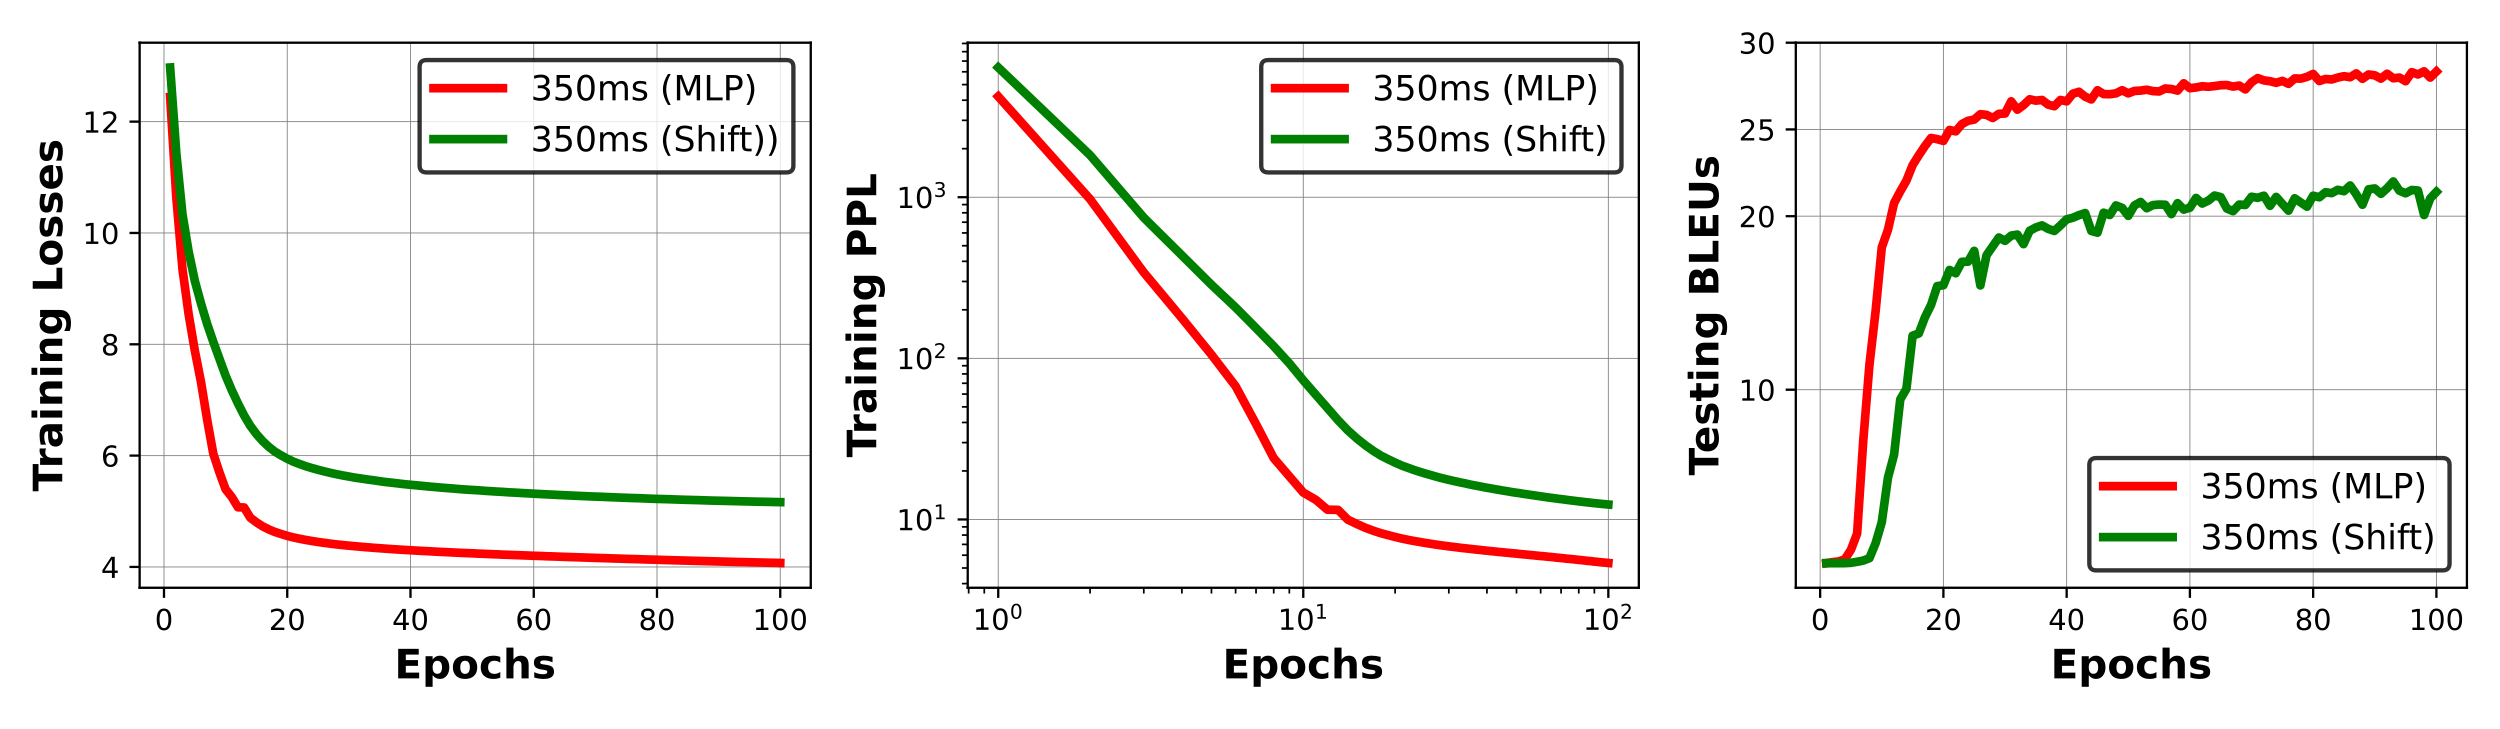 <?xml version="1.0" encoding="utf-8" standalone="no"?>
<!DOCTYPE svg PUBLIC "-//W3C//DTD SVG 1.1//EN"
  "http://www.w3.org/Graphics/SVG/1.1/DTD/svg11.dtd">
<!-- Created with matplotlib (https://matplotlib.org/) -->
<svg height="252pt" version="1.1" viewBox="0 0 864 252" width="864pt" xmlns="http://www.w3.org/2000/svg" xmlns:xlink="http://www.w3.org/1999/xlink">
 <defs>
  <style type="text/css">*{stroke-linecap:butt;stroke-linejoin:round;}</style>
 </defs>
 <g id="figure_1">
  <g id="patch_1">
   <path d="M 0 252 
L 864 252 
L 864 0 
L 0 0 
z
" style="fill:#ffffff;"/>
  </g>
  <g id="axes_1">
   <g id="patch_2">
    <path d="M 48.26 203.128 
L 280.197 203.128 
L 280.197 14.76 
L 48.26 14.76 
z
" style="fill:#ffffff;"/>
   </g>
   <g id="matplotlib.axis_1">
    <g id="xtick_1">
     <g id="line2d_1">
      <path clip-path="url(#p6882a6041f)" d="M 56.673 203.128 
L 56.673 14.76 
" style="fill:none;stroke:#808080;stroke-linecap:square;stroke-width:0.3;"/>
     </g>
     <g id="line2d_2">
      <defs>
       <path d="M 0 0 
L 0 3.5 
" id="m24cc71aced" style="stroke:#000000;stroke-width:0.8;"/>
      </defs>
      <g>
       <use style="stroke:#000000;stroke-width:0.8;" x="56.673" xlink:href="#m24cc71aced" y="203.128"/>
      </g>
     </g>
     <g id="text_1">
      <!-- 0 -->
      <g transform="translate(53.492 217.726)scale(0.1 -0.1)">
       <defs>
        <path d="M 31.781 66.406 
Q 24.172 66.406 20.328 58.906 
Q 16.5 51.422 16.5 36.375 
Q 16.5 21.391 20.328 13.891 
Q 24.172 6.391 31.781 6.391 
Q 39.453 6.391 43.281 13.891 
Q 47.125 21.391 47.125 36.375 
Q 47.125 51.422 43.281 58.906 
Q 39.453 66.406 31.781 66.406 
z
M 31.781 74.219 
Q 44.047 74.219 50.516 64.516 
Q 56.984 54.828 56.984 36.375 
Q 56.984 17.969 50.516 8.266 
Q 44.047 -1.422 31.781 -1.422 
Q 19.531 -1.422 13.062 8.266 
Q 6.594 17.969 6.594 36.375 
Q 6.594 54.828 13.062 64.516 
Q 19.531 74.219 31.781 74.219 
z
" id="DejaVuSans-48"/>
       </defs>
       <use xlink:href="#DejaVuSans-48"/>
      </g>
     </g>
    </g>
    <g id="xtick_2">
     <g id="line2d_3">
      <path clip-path="url(#p6882a6041f)" d="M 99.269 203.128 
L 99.269 14.76 
" style="fill:none;stroke:#808080;stroke-linecap:square;stroke-width:0.3;"/>
     </g>
     <g id="line2d_4">
      <g>
       <use style="stroke:#000000;stroke-width:0.8;" x="99.269" xlink:href="#m24cc71aced" y="203.128"/>
      </g>
     </g>
     <g id="text_2">
      <!-- 20 -->
      <g transform="translate(92.907 217.726)scale(0.1 -0.1)">
       <defs>
        <path d="M 19.188 8.297 
L 53.609 8.297 
L 53.609 0 
L 7.328 0 
L 7.328 8.297 
Q 12.938 14.109 22.625 23.891 
Q 32.328 33.688 34.812 36.531 
Q 39.547 41.844 41.422 45.531 
Q 43.312 49.219 43.312 52.781 
Q 43.312 58.594 39.234 62.25 
Q 35.156 65.922 28.609 65.922 
Q 23.969 65.922 18.812 64.312 
Q 13.672 62.703 7.812 59.422 
L 7.812 69.391 
Q 13.766 71.781 18.938 73 
Q 24.125 74.219 28.422 74.219 
Q 39.75 74.219 46.484 68.547 
Q 53.219 62.891 53.219 53.422 
Q 53.219 48.922 51.531 44.891 
Q 49.859 40.875 45.406 35.406 
Q 44.188 33.984 37.641 27.219 
Q 31.109 20.453 19.188 8.297 
z
" id="DejaVuSans-50"/>
       </defs>
       <use xlink:href="#DejaVuSans-50"/>
       <use x="63.623" xlink:href="#DejaVuSans-48"/>
      </g>
     </g>
    </g>
    <g id="xtick_3">
     <g id="line2d_5">
      <path clip-path="url(#p6882a6041f)" d="M 141.865 203.128 
L 141.865 14.76 
" style="fill:none;stroke:#808080;stroke-linecap:square;stroke-width:0.3;"/>
     </g>
     <g id="line2d_6">
      <g>
       <use style="stroke:#000000;stroke-width:0.8;" x="141.865" xlink:href="#m24cc71aced" y="203.128"/>
      </g>
     </g>
     <g id="text_3">
      <!-- 40 -->
      <g transform="translate(135.503 217.726)scale(0.1 -0.1)">
       <defs>
        <path d="M 37.797 64.312 
L 12.891 25.391 
L 37.797 25.391 
z
M 35.203 72.906 
L 47.609 72.906 
L 47.609 25.391 
L 58.016 25.391 
L 58.016 17.188 
L 47.609 17.188 
L 47.609 0 
L 37.797 0 
L 37.797 17.188 
L 4.891 17.188 
L 4.891 26.703 
z
" id="DejaVuSans-52"/>
       </defs>
       <use xlink:href="#DejaVuSans-52"/>
       <use x="63.623" xlink:href="#DejaVuSans-48"/>
      </g>
     </g>
    </g>
    <g id="xtick_4">
     <g id="line2d_7">
      <path clip-path="url(#p6882a6041f)" d="M 184.462 203.128 
L 184.462 14.76 
" style="fill:none;stroke:#808080;stroke-linecap:square;stroke-width:0.3;"/>
     </g>
     <g id="line2d_8">
      <g>
       <use style="stroke:#000000;stroke-width:0.8;" x="184.462" xlink:href="#m24cc71aced" y="203.128"/>
      </g>
     </g>
     <g id="text_4">
      <!-- 60 -->
      <g transform="translate(178.099 217.726)scale(0.1 -0.1)">
       <defs>
        <path d="M 33.016 40.375 
Q 26.375 40.375 22.484 35.828 
Q 18.609 31.297 18.609 23.391 
Q 18.609 15.531 22.484 10.953 
Q 26.375 6.391 33.016 6.391 
Q 39.656 6.391 43.531 10.953 
Q 47.406 15.531 47.406 23.391 
Q 47.406 31.297 43.531 35.828 
Q 39.656 40.375 33.016 40.375 
z
M 52.594 71.297 
L 52.594 62.312 
Q 48.875 64.062 45.094 64.984 
Q 41.312 65.922 37.594 65.922 
Q 27.828 65.922 22.672 59.328 
Q 17.531 52.734 16.797 39.406 
Q 19.672 43.656 24.016 45.922 
Q 28.375 48.188 33.594 48.188 
Q 44.578 48.188 50.953 41.516 
Q 57.328 34.859 57.328 23.391 
Q 57.328 12.156 50.688 5.359 
Q 44.047 -1.422 33.016 -1.422 
Q 20.359 -1.422 13.672 8.266 
Q 6.984 17.969 6.984 36.375 
Q 6.984 53.656 15.188 63.938 
Q 23.391 74.219 37.203 74.219 
Q 40.922 74.219 44.703 73.484 
Q 48.484 72.75 52.594 71.297 
z
" id="DejaVuSans-54"/>
       </defs>
       <use xlink:href="#DejaVuSans-54"/>
       <use x="63.623" xlink:href="#DejaVuSans-48"/>
      </g>
     </g>
    </g>
    <g id="xtick_5">
     <g id="line2d_9">
      <path clip-path="url(#p6882a6041f)" d="M 227.058 203.128 
L 227.058 14.76 
" style="fill:none;stroke:#808080;stroke-linecap:square;stroke-width:0.3;"/>
     </g>
     <g id="line2d_10">
      <g>
       <use style="stroke:#000000;stroke-width:0.8;" x="227.058" xlink:href="#m24cc71aced" y="203.128"/>
      </g>
     </g>
     <g id="text_5">
      <!-- 80 -->
      <g transform="translate(220.695 217.726)scale(0.1 -0.1)">
       <defs>
        <path d="M 31.781 34.625 
Q 24.75 34.625 20.719 30.859 
Q 16.703 27.094 16.703 20.516 
Q 16.703 13.922 20.719 10.156 
Q 24.75 6.391 31.781 6.391 
Q 38.812 6.391 42.859 10.172 
Q 46.922 13.969 46.922 20.516 
Q 46.922 27.094 42.891 30.859 
Q 38.875 34.625 31.781 34.625 
z
M 21.922 38.812 
Q 15.578 40.375 12.031 44.719 
Q 8.5 49.078 8.5 55.328 
Q 8.5 64.062 14.719 69.141 
Q 20.953 74.219 31.781 74.219 
Q 42.672 74.219 48.875 69.141 
Q 55.078 64.062 55.078 55.328 
Q 55.078 49.078 51.531 44.719 
Q 48 40.375 41.703 38.812 
Q 48.828 37.156 52.797 32.312 
Q 56.781 27.484 56.781 20.516 
Q 56.781 9.906 50.312 4.234 
Q 43.844 -1.422 31.781 -1.422 
Q 19.734 -1.422 13.25 4.234 
Q 6.781 9.906 6.781 20.516 
Q 6.781 27.484 10.781 32.312 
Q 14.797 37.156 21.922 38.812 
z
M 18.312 54.391 
Q 18.312 48.734 21.844 45.562 
Q 25.391 42.391 31.781 42.391 
Q 38.141 42.391 41.719 45.562 
Q 45.312 48.734 45.312 54.391 
Q 45.312 60.062 41.719 63.234 
Q 38.141 66.406 31.781 66.406 
Q 25.391 66.406 21.844 63.234 
Q 18.312 60.062 18.312 54.391 
z
" id="DejaVuSans-56"/>
       </defs>
       <use xlink:href="#DejaVuSans-56"/>
       <use x="63.623" xlink:href="#DejaVuSans-48"/>
      </g>
     </g>
    </g>
    <g id="xtick_6">
     <g id="line2d_11">
      <path clip-path="url(#p6882a6041f)" d="M 269.654 203.128 
L 269.654 14.76 
" style="fill:none;stroke:#808080;stroke-linecap:square;stroke-width:0.3;"/>
     </g>
     <g id="line2d_12">
      <g>
       <use style="stroke:#000000;stroke-width:0.8;" x="269.654" xlink:href="#m24cc71aced" y="203.128"/>
      </g>
     </g>
     <g id="text_6">
      <!-- 100 -->
      <g transform="translate(260.11 217.726)scale(0.1 -0.1)">
       <defs>
        <path d="M 12.406 8.297 
L 28.516 8.297 
L 28.516 63.922 
L 10.984 60.406 
L 10.984 69.391 
L 28.422 72.906 
L 38.281 72.906 
L 38.281 8.297 
L 54.391 8.297 
L 54.391 0 
L 12.406 0 
z
" id="DejaVuSans-49"/>
       </defs>
       <use xlink:href="#DejaVuSans-49"/>
       <use x="63.623" xlink:href="#DejaVuSans-48"/>
       <use x="127.246" xlink:href="#DejaVuSans-48"/>
      </g>
     </g>
    </g>
    <g id="text_7">
     <!-- Epochs -->
     <g transform="translate(136.328 234.444)scale(0.14 -0.14)">
      <defs>
       <path d="M 9.188 72.906 
L 59.906 72.906 
L 59.906 58.688 
L 27.984 58.688 
L 27.984 45.125 
L 58.016 45.125 
L 58.016 30.906 
L 27.984 30.906 
L 27.984 14.203 
L 60.984 14.203 
L 60.984 0 
L 9.188 0 
z
" id="DejaVuSans-Bold-69"/>
       <path d="M 25.875 7.906 
L 25.875 -20.797 
L 8.406 -20.797 
L 8.406 54.688 
L 25.875 54.688 
L 25.875 46.688 
Q 29.5 51.469 33.891 53.734 
Q 38.281 56 44 56 
Q 54.109 56 60.594 47.969 
Q 67.094 39.938 67.094 27.297 
Q 67.094 14.656 60.594 6.609 
Q 54.109 -1.422 44 -1.422 
Q 38.281 -1.422 33.891 0.844 
Q 29.5 3.125 25.875 7.906 
z
M 37.5 43.312 
Q 31.891 43.312 28.875 39.188 
Q 25.875 35.062 25.875 27.297 
Q 25.875 19.531 28.875 15.406 
Q 31.891 11.281 37.5 11.281 
Q 43.109 11.281 46.062 15.375 
Q 49.031 19.484 49.031 27.297 
Q 49.031 35.109 46.062 39.203 
Q 43.109 43.312 37.5 43.312 
z
" id="DejaVuSans-Bold-112"/>
       <path d="M 34.422 43.5 
Q 28.609 43.5 25.562 39.328 
Q 22.516 35.156 22.516 27.297 
Q 22.516 19.438 25.562 15.25 
Q 28.609 11.078 34.422 11.078 
Q 40.141 11.078 43.156 15.25 
Q 46.188 19.438 46.188 27.297 
Q 46.188 35.156 43.156 39.328 
Q 40.141 43.5 34.422 43.5 
z
M 34.422 56 
Q 48.531 56 56.469 48.375 
Q 64.406 40.766 64.406 27.297 
Q 64.406 13.812 56.469 6.188 
Q 48.531 -1.422 34.422 -1.422 
Q 20.266 -1.422 12.281 6.188 
Q 4.297 13.812 4.297 27.297 
Q 4.297 40.766 12.281 48.375 
Q 20.266 56 34.422 56 
z
" id="DejaVuSans-Bold-111"/>
       <path d="M 52.594 52.984 
L 52.594 38.719 
Q 49.031 41.156 45.438 42.328 
Q 41.844 43.5 37.984 43.5 
Q 30.672 43.5 26.594 39.234 
Q 22.516 34.969 22.516 27.297 
Q 22.516 19.625 26.594 15.344 
Q 30.672 11.078 37.984 11.078 
Q 42.094 11.078 45.781 12.297 
Q 49.469 13.531 52.594 15.922 
L 52.594 1.609 
Q 48.484 0.094 44.266 -0.656 
Q 40.047 -1.422 35.797 -1.422 
Q 21 -1.422 12.641 6.172 
Q 4.297 13.766 4.297 27.297 
Q 4.297 40.828 12.641 48.406 
Q 21 56 35.797 56 
Q 40.094 56 44.266 55.25 
Q 48.438 54.5 52.594 52.984 
z
" id="DejaVuSans-Bold-99"/>
       <path d="M 63.375 33.297 
L 63.375 0 
L 45.797 0 
L 45.797 5.422 
L 45.797 25.391 
Q 45.797 32.562 45.484 35.25 
Q 45.172 37.938 44.391 39.203 
Q 43.359 40.922 41.594 41.875 
Q 39.844 42.828 37.594 42.828 
Q 32.125 42.828 29 38.594 
Q 25.875 34.375 25.875 26.906 
L 25.875 0 
L 8.406 0 
L 8.406 75.984 
L 25.875 75.984 
L 25.875 46.688 
Q 29.828 51.469 34.266 53.734 
Q 38.719 56 44.094 56 
Q 53.562 56 58.469 50.188 
Q 63.375 44.391 63.375 33.297 
z
" id="DejaVuSans-Bold-104"/>
       <path d="M 51.125 52.984 
L 51.125 39.703 
Q 45.516 42.047 40.281 43.219 
Q 35.062 44.391 30.422 44.391 
Q 25.438 44.391 23.016 43.141 
Q 20.609 41.891 20.609 39.312 
Q 20.609 37.203 22.438 36.078 
Q 24.266 34.969 29 34.422 
L 32.078 33.984 
Q 45.516 32.281 50.141 28.375 
Q 54.781 24.469 54.781 16.109 
Q 54.781 7.375 48.328 2.969 
Q 41.891 -1.422 29.109 -1.422 
Q 23.688 -1.422 17.891 -0.562 
Q 12.109 0.297 6 2 
L 6 15.281 
Q 11.234 12.75 16.719 11.469 
Q 22.219 10.203 27.875 10.203 
Q 33.016 10.203 35.594 11.609 
Q 38.188 13.031 38.188 15.828 
Q 38.188 18.172 36.406 19.312 
Q 34.625 20.453 29.297 21.094 
L 26.219 21.484 
Q 14.547 22.953 9.859 26.906 
Q 5.172 30.859 5.172 38.922 
Q 5.172 47.609 11.125 51.797 
Q 17.094 56 29.391 56 
Q 34.234 56 39.547 55.266 
Q 44.875 54.547 51.125 52.984 
z
" id="DejaVuSans-Bold-115"/>
      </defs>
      <use xlink:href="#DejaVuSans-Bold-69"/>
      <use x="68.311" xlink:href="#DejaVuSans-Bold-112"/>
      <use x="139.893" xlink:href="#DejaVuSans-Bold-111"/>
      <use x="208.594" xlink:href="#DejaVuSans-Bold-99"/>
      <use x="267.871" xlink:href="#DejaVuSans-Bold-104"/>
      <use x="339.062" xlink:href="#DejaVuSans-Bold-115"/>
     </g>
    </g>
   </g>
   <g id="matplotlib.axis_2">
    <g id="ytick_1">
     <g id="line2d_13">
      <path clip-path="url(#p6882a6041f)" d="M 48.26 195.932 
L 280.197 195.932 
" style="fill:none;stroke:#808080;stroke-linecap:square;stroke-width:0.3;"/>
     </g>
     <g id="line2d_14">
      <defs>
       <path d="M 0 0 
L -3.5 0 
" id="m5c532171d8" style="stroke:#000000;stroke-width:0.8;"/>
      </defs>
      <g>
       <use style="stroke:#000000;stroke-width:0.8;" x="48.26" xlink:href="#m5c532171d8" y="195.932"/>
      </g>
     </g>
     <g id="text_8">
      <!-- 4 -->
      <g transform="translate(34.898 199.731)scale(0.1 -0.1)">
       <use xlink:href="#DejaVuSans-52"/>
      </g>
     </g>
    </g>
    <g id="ytick_2">
     <g id="line2d_15">
      <path clip-path="url(#p6882a6041f)" d="M 48.26 157.459 
L 280.197 157.459 
" style="fill:none;stroke:#808080;stroke-linecap:square;stroke-width:0.3;"/>
     </g>
     <g id="line2d_16">
      <g>
       <use style="stroke:#000000;stroke-width:0.8;" x="48.26" xlink:href="#m5c532171d8" y="157.459"/>
      </g>
     </g>
     <g id="text_9">
      <!-- 6 -->
      <g transform="translate(34.898 161.258)scale(0.1 -0.1)">
       <use xlink:href="#DejaVuSans-54"/>
      </g>
     </g>
    </g>
    <g id="ytick_3">
     <g id="line2d_17">
      <path clip-path="url(#p6882a6041f)" d="M 48.26 118.985 
L 280.197 118.985 
" style="fill:none;stroke:#808080;stroke-linecap:square;stroke-width:0.3;"/>
     </g>
     <g id="line2d_18">
      <g>
       <use style="stroke:#000000;stroke-width:0.8;" x="48.26" xlink:href="#m5c532171d8" y="118.985"/>
      </g>
     </g>
     <g id="text_10">
      <!-- 8 -->
      <g transform="translate(34.898 122.785)scale(0.1 -0.1)">
       <use xlink:href="#DejaVuSans-56"/>
      </g>
     </g>
    </g>
    <g id="ytick_4">
     <g id="line2d_19">
      <path clip-path="url(#p6882a6041f)" d="M 48.26 80.512 
L 280.197 80.512 
" style="fill:none;stroke:#808080;stroke-linecap:square;stroke-width:0.3;"/>
     </g>
     <g id="line2d_20">
      <g>
       <use style="stroke:#000000;stroke-width:0.8;" x="48.26" xlink:href="#m5c532171d8" y="80.512"/>
      </g>
     </g>
     <g id="text_11">
      <!-- 10 -->
      <g transform="translate(28.535 84.312)scale(0.1 -0.1)">
       <use xlink:href="#DejaVuSans-49"/>
       <use x="63.623" xlink:href="#DejaVuSans-48"/>
      </g>
     </g>
    </g>
    <g id="ytick_5">
     <g id="line2d_21">
      <path clip-path="url(#p6882a6041f)" d="M 48.26 42.039 
L 280.197 42.039 
" style="fill:none;stroke:#808080;stroke-linecap:square;stroke-width:0.3;"/>
     </g>
     <g id="line2d_22">
      <g>
       <use style="stroke:#000000;stroke-width:0.8;" x="48.26" xlink:href="#m5c532171d8" y="42.039"/>
      </g>
     </g>
     <g id="text_12">
      <!-- 12 -->
      <g transform="translate(28.535 45.839)scale(0.1 -0.1)">
       <use xlink:href="#DejaVuSans-49"/>
       <use x="63.623" xlink:href="#DejaVuSans-50"/>
      </g>
     </g>
    </g>
    <g id="text_13">
     <!-- Training Losses -->
     <g transform="translate(21.514 169.854)rotate(-90)scale(0.14 -0.14)">
      <defs>
       <path d="M 0.484 72.906 
L 67.672 72.906 
L 67.672 58.688 
L 43.5 58.688 
L 43.5 0 
L 24.703 0 
L 24.703 58.688 
L 0.484 58.688 
z
" id="DejaVuSans-Bold-84"/>
       <path d="M 49.031 39.797 
Q 46.734 40.875 44.453 41.375 
Q 42.188 41.891 39.891 41.891 
Q 33.156 41.891 29.516 37.562 
Q 25.875 33.25 25.875 25.203 
L 25.875 0 
L 8.406 0 
L 8.406 54.688 
L 25.875 54.688 
L 25.875 45.703 
Q 29.25 51.078 33.609 53.531 
Q 37.984 56 44.094 56 
Q 44.969 56 45.984 55.922 
Q 47.016 55.859 48.969 55.609 
z
" id="DejaVuSans-Bold-114"/>
       <path d="M 32.906 24.609 
Q 27.438 24.609 24.672 22.75 
Q 21.922 20.906 21.922 17.281 
Q 21.922 13.969 24.141 12.078 
Q 26.375 10.203 30.328 10.203 
Q 35.25 10.203 38.625 13.734 
Q 42 17.281 42 22.609 
L 42 24.609 
z
M 59.625 31.203 
L 59.625 0 
L 42 0 
L 42 8.109 
Q 38.484 3.125 34.078 0.844 
Q 29.688 -1.422 23.391 -1.422 
Q 14.891 -1.422 9.594 3.531 
Q 4.297 8.5 4.297 16.406 
Q 4.297 26.031 10.906 30.516 
Q 17.531 35.016 31.688 35.016 
L 42 35.016 
L 42 36.375 
Q 42 40.531 38.719 42.453 
Q 35.453 44.391 28.516 44.391 
Q 22.906 44.391 18.062 43.266 
Q 13.234 42.141 9.078 39.891 
L 9.078 53.219 
Q 14.703 54.594 20.359 55.297 
Q 26.031 56 31.688 56 
Q 46.484 56 53.047 50.172 
Q 59.625 44.344 59.625 31.203 
z
" id="DejaVuSans-Bold-97"/>
       <path d="M 8.406 54.688 
L 25.875 54.688 
L 25.875 0 
L 8.406 0 
z
M 8.406 75.984 
L 25.875 75.984 
L 25.875 61.719 
L 8.406 61.719 
z
" id="DejaVuSans-Bold-105"/>
       <path d="M 63.375 33.297 
L 63.375 0 
L 45.797 0 
L 45.797 5.422 
L 45.797 25.484 
Q 45.797 32.562 45.484 35.25 
Q 45.172 37.938 44.391 39.203 
Q 43.359 40.922 41.594 41.875 
Q 39.844 42.828 37.594 42.828 
Q 32.125 42.828 29 38.594 
Q 25.875 34.375 25.875 26.906 
L 25.875 0 
L 8.406 0 
L 8.406 54.688 
L 25.875 54.688 
L 25.875 46.688 
Q 29.828 51.469 34.266 53.734 
Q 38.719 56 44.094 56 
Q 53.562 56 58.469 50.188 
Q 63.375 44.391 63.375 33.297 
z
" id="DejaVuSans-Bold-110"/>
       <path d="M 45.609 9.281 
Q 42 4.5 37.641 2.25 
Q 33.297 0 27.594 0 
Q 17.578 0 11.031 7.875 
Q 4.5 15.766 4.5 27.984 
Q 4.5 40.234 11.031 48.062 
Q 17.578 55.906 27.594 55.906 
Q 33.297 55.906 37.641 53.656 
Q 42 51.422 45.609 46.578 
L 45.609 54.688 
L 63.188 54.688 
L 63.188 5.516 
Q 63.188 -7.672 54.859 -14.625 
Q 46.531 -21.578 30.719 -21.578 
Q 25.594 -21.578 20.797 -20.797 
Q 16.016 -20.016 11.188 -18.406 
L 11.188 -4.781 
Q 15.766 -7.422 20.156 -8.719 
Q 24.562 -10.016 29 -10.016 
Q 37.594 -10.016 41.594 -6.25 
Q 45.609 -2.484 45.609 5.516 
z
M 34.078 43.312 
Q 28.656 43.312 25.625 39.297 
Q 22.609 35.297 22.609 27.984 
Q 22.609 20.453 25.531 16.578 
Q 28.469 12.703 34.078 12.703 
Q 39.547 12.703 42.578 16.703 
Q 45.609 20.703 45.609 27.984 
Q 45.609 35.297 42.578 39.297 
Q 39.547 43.312 34.078 43.312 
z
" id="DejaVuSans-Bold-103"/>
       <path id="DejaVuSans-Bold-32"/>
       <path d="M 9.188 72.906 
L 27.984 72.906 
L 27.984 14.203 
L 60.984 14.203 
L 60.984 0 
L 9.188 0 
z
" id="DejaVuSans-Bold-76"/>
       <path d="M 62.984 27.484 
L 62.984 22.516 
L 22.125 22.516 
Q 22.75 16.359 26.562 13.281 
Q 30.375 10.203 37.203 10.203 
Q 42.719 10.203 48.5 11.844 
Q 54.297 13.484 60.406 16.797 
L 60.406 3.328 
Q 54.203 0.984 48 -0.219 
Q 41.797 -1.422 35.594 -1.422 
Q 20.75 -1.422 12.516 6.125 
Q 4.297 13.672 4.297 27.297 
Q 4.297 40.672 12.375 48.328 
Q 20.453 56 34.625 56 
Q 47.516 56 55.25 48.234 
Q 62.984 40.484 62.984 27.484 
z
M 45.016 33.297 
Q 45.016 38.281 42.109 41.328 
Q 39.203 44.391 34.516 44.391 
Q 29.438 44.391 26.266 41.531 
Q 23.094 38.672 22.312 33.297 
z
" id="DejaVuSans-Bold-101"/>
      </defs>
      <use xlink:href="#DejaVuSans-Bold-84"/>
      <use x="57.213" xlink:href="#DejaVuSans-Bold-114"/>
      <use x="106.529" xlink:href="#DejaVuSans-Bold-97"/>
      <use x="174.01" xlink:href="#DejaVuSans-Bold-105"/>
      <use x="208.287" xlink:href="#DejaVuSans-Bold-110"/>
      <use x="279.479" xlink:href="#DejaVuSans-Bold-105"/>
      <use x="313.756" xlink:href="#DejaVuSans-Bold-110"/>
      <use x="384.947" xlink:href="#DejaVuSans-Bold-103"/>
      <use x="456.529" xlink:href="#DejaVuSans-Bold-32"/>
      <use x="491.344" xlink:href="#DejaVuSans-Bold-76"/>
      <use x="555.064" xlink:href="#DejaVuSans-Bold-111"/>
      <use x="623.766" xlink:href="#DejaVuSans-Bold-115"/>
      <use x="683.287" xlink:href="#DejaVuSans-Bold-115"/>
      <use x="742.809" xlink:href="#DejaVuSans-Bold-101"/>
      <use x="810.631" xlink:href="#DejaVuSans-Bold-115"/>
     </g>
    </g>
   </g>
   <g id="line2d_23">
    <path clip-path="url(#p6882a6041f)" d="M 58.803 33.518 
L 60.932 68.201 
L 63.062 92.978 
L 65.192 108.598 
L 67.322 121.121 
L 69.452 131.951 
L 71.581 144.974 
L 73.711 156.804 
L 75.841 163.268 
L 77.971 169.097 
L 80.101 171.771 
L 82.231 175.31 
L 84.36 175.387 
L 86.49 178.907 
L 88.62 180.523 
L 90.75 181.889 
L 92.88 182.966 
L 95.009 183.851 
L 97.139 184.544 
L 99.269 185.198 
L 101.399 185.736 
L 103.529 186.198 
L 105.658 186.602 
L 107.788 186.967 
L 109.918 187.314 
L 112.048 187.602 
L 114.178 187.891 
L 116.308 188.141 
L 118.437 188.372 
L 120.567 188.583 
L 122.697 188.776 
L 124.827 188.968 
L 126.957 189.141 
L 129.086 189.314 
L 131.216 189.468 
L 133.346 189.622 
L 135.476 189.776 
L 137.606 189.911 
L 139.736 190.045 
L 141.865 190.161 
L 143.995 190.295 
L 146.125 190.411 
L 148.255 190.507 
L 150.385 190.642 
L 152.514 190.738 
L 154.644 190.834 
L 156.774 190.949 
L 158.904 191.046 
L 161.034 191.142 
L 163.163 191.219 
L 165.293 191.334 
L 167.423 191.411 
L 169.553 191.507 
L 171.683 191.584 
L 173.813 191.68 
L 175.942 191.757 
L 178.072 191.834 
L 180.202 191.911 
L 182.332 191.988 
L 184.462 192.084 
L 186.591 192.142 
L 188.721 192.238 
L 190.851 192.296 
L 192.981 192.373 
L 195.111 192.45 
L 197.24 192.527 
L 199.37 192.584 
L 201.5 192.661 
L 203.63 192.738 
L 205.76 192.796 
L 207.89 192.873 
L 210.019 192.931 
L 212.149 193.008 
L 214.279 193.065 
L 216.409 193.142 
L 218.539 193.2 
L 220.668 193.258 
L 222.798 193.335 
L 224.928 193.392 
L 227.058 193.45 
L 229.188 193.527 
L 231.318 193.585 
L 233.447 193.642 
L 235.577 193.7 
L 237.707 193.758 
L 239.837 193.816 
L 241.967 193.873 
L 244.096 193.931 
L 246.226 193.989 
L 248.356 194.046 
L 250.486 194.104 
L 252.616 194.162 
L 254.745 194.22 
L 256.875 194.258 
L 259.005 194.316 
L 261.135 194.373 
L 263.265 194.412 
L 265.395 194.47 
L 267.524 194.508 
L 269.654 194.566 
" style="fill:none;stroke:#ff0000;stroke-linecap:square;stroke-width:3;"/>
   </g>
   <g id="line2d_24">
    <path clip-path="url(#p6882a6041f)" d="M 58.803 23.322 
L 60.932 52.946 
L 63.062 74.049 
L 65.192 86.957 
L 67.322 97.037 
L 69.452 104.847 
L 71.581 111.926 
L 73.711 118.139 
L 75.841 124.006 
L 77.971 129.835 
L 80.101 134.856 
L 82.231 139.395 
L 84.36 143.589 
L 86.49 147.148 
L 88.62 150.014 
L 90.75 152.419 
L 92.88 154.419 
L 95.009 156.093 
L 97.139 157.382 
L 99.269 158.536 
L 101.399 159.555 
L 103.529 160.363 
L 105.658 161.113 
L 107.788 161.768 
L 109.918 162.364 
L 112.048 162.902 
L 114.178 163.422 
L 116.308 163.884 
L 118.437 164.307 
L 120.567 164.691 
L 122.697 165.076 
L 124.827 165.384 
L 126.957 165.711 
L 129.086 165.98 
L 131.216 166.307 
L 133.346 166.596 
L 135.476 166.827 
L 137.606 167.077 
L 139.736 167.327 
L 141.865 167.538 
L 143.995 167.731 
L 146.125 167.942 
L 148.255 168.154 
L 150.385 168.327 
L 152.514 168.52 
L 154.644 168.693 
L 156.774 168.847 
L 158.904 169.039 
L 161.034 169.193 
L 163.163 169.327 
L 165.293 169.443 
L 167.423 169.616 
L 169.553 169.751 
L 171.683 169.885 
L 173.813 170.001 
L 175.942 170.155 
L 178.072 170.251 
L 180.202 170.385 
L 182.332 170.501 
L 184.462 170.616 
L 186.591 170.732 
L 188.721 170.847 
L 190.851 170.943 
L 192.981 171.059 
L 195.111 171.155 
L 197.24 171.251 
L 199.37 171.347 
L 201.5 171.444 
L 203.63 171.54 
L 205.76 171.617 
L 207.89 171.694 
L 210.019 171.79 
L 212.149 171.867 
L 214.279 171.963 
L 216.409 172.04 
L 218.539 172.117 
L 220.668 172.174 
L 222.798 172.271 
L 224.928 172.348 
L 227.058 172.425 
L 229.188 172.482 
L 231.318 172.54 
L 233.447 172.617 
L 235.577 172.694 
L 237.707 172.752 
L 239.837 172.809 
L 241.967 172.867 
L 244.096 172.944 
L 246.226 173.002 
L 248.356 173.059 
L 250.486 173.098 
L 252.616 173.156 
L 254.745 173.213 
L 256.875 173.271 
L 259.005 173.309 
L 261.135 173.367 
L 263.265 173.406 
L 265.395 173.444 
L 267.524 173.502 
L 269.654 173.54 
" style="fill:none;stroke:#008000;stroke-linecap:square;stroke-width:3;"/>
   </g>
   <g id="patch_3">
    <path d="M 48.26 203.128 
L 48.26 14.76 
" style="fill:none;stroke:#000000;stroke-linecap:square;stroke-linejoin:miter;stroke-width:0.8;"/>
   </g>
   <g id="patch_4">
    <path d="M 280.197 203.128 
L 280.197 14.76 
" style="fill:none;stroke:#000000;stroke-linecap:square;stroke-linejoin:miter;stroke-width:0.8;"/>
   </g>
   <g id="patch_5">
    <path d="M 48.26 203.128 
L 280.197 203.128 
" style="fill:none;stroke:#000000;stroke-linecap:square;stroke-linejoin:miter;stroke-width:0.8;"/>
   </g>
   <g id="patch_6">
    <path d="M 48.26 14.76 
L 280.197 14.76 
" style="fill:none;stroke:#000000;stroke-linecap:square;stroke-linejoin:miter;stroke-width:0.8;"/>
   </g>
   <g id="legend_1">
    <g id="patch_7">
     <path d="M 147.417 59.587 
L 271.797 59.587 
Q 274.197 59.587 274.197 57.188 
L 274.197 23.16 
Q 274.197 20.76 271.797 20.76 
L 147.417 20.76 
Q 145.017 20.76 145.017 23.16 
L 145.017 57.188 
Q 145.017 59.587 147.417 59.587 
z
" style="fill:#ffffff;opacity:0.8;stroke:#000000;stroke-linejoin:miter;stroke-width:1.5;"/>
    </g>
    <g id="line2d_25">
     <path d="M 149.817 30.478 
L 173.817 30.478 
" style="fill:none;stroke:#ff0000;stroke-linecap:square;stroke-width:3;"/>
    </g>
    <g id="line2d_26"/>
    <g id="text_14">
     <!-- 350ms (MLP) -->
     <g transform="translate(183.417 34.678)scale(0.12 -0.12)">
      <defs>
       <path d="M 40.578 39.312 
Q 47.656 37.797 51.625 33 
Q 55.609 28.219 55.609 21.188 
Q 55.609 10.406 48.188 4.484 
Q 40.766 -1.422 27.094 -1.422 
Q 22.516 -1.422 17.656 -0.516 
Q 12.797 0.391 7.625 2.203 
L 7.625 11.719 
Q 11.719 9.328 16.594 8.109 
Q 21.484 6.891 26.812 6.891 
Q 36.078 6.891 40.938 10.547 
Q 45.797 14.203 45.797 21.188 
Q 45.797 27.641 41.281 31.266 
Q 36.766 34.906 28.719 34.906 
L 20.219 34.906 
L 20.219 43.016 
L 29.109 43.016 
Q 36.375 43.016 40.234 45.922 
Q 44.094 48.828 44.094 54.297 
Q 44.094 59.906 40.109 62.906 
Q 36.141 65.922 28.719 65.922 
Q 24.656 65.922 20.016 65.031 
Q 15.375 64.156 9.812 62.312 
L 9.812 71.094 
Q 15.438 72.656 20.344 73.438 
Q 25.25 74.219 29.594 74.219 
Q 40.828 74.219 47.359 69.109 
Q 53.906 64.016 53.906 55.328 
Q 53.906 49.266 50.438 45.094 
Q 46.969 40.922 40.578 39.312 
z
" id="DejaVuSans-51"/>
       <path d="M 10.797 72.906 
L 49.516 72.906 
L 49.516 64.594 
L 19.828 64.594 
L 19.828 46.734 
Q 21.969 47.469 24.109 47.828 
Q 26.266 48.188 28.422 48.188 
Q 40.625 48.188 47.75 41.5 
Q 54.891 34.812 54.891 23.391 
Q 54.891 11.625 47.562 5.094 
Q 40.234 -1.422 26.906 -1.422 
Q 22.312 -1.422 17.547 -0.641 
Q 12.797 0.141 7.719 1.703 
L 7.719 11.625 
Q 12.109 9.234 16.797 8.062 
Q 21.484 6.891 26.703 6.891 
Q 35.156 6.891 40.078 11.328 
Q 45.016 15.766 45.016 23.391 
Q 45.016 31 40.078 35.438 
Q 35.156 39.891 26.703 39.891 
Q 22.75 39.891 18.812 39.016 
Q 14.891 38.141 10.797 36.281 
z
" id="DejaVuSans-53"/>
       <path d="M 52 44.188 
Q 55.375 50.25 60.062 53.125 
Q 64.75 56 71.094 56 
Q 79.641 56 84.281 50.016 
Q 88.922 44.047 88.922 33.016 
L 88.922 0 
L 79.891 0 
L 79.891 32.719 
Q 79.891 40.578 77.094 44.375 
Q 74.312 48.188 68.609 48.188 
Q 61.625 48.188 57.562 43.547 
Q 53.516 38.922 53.516 30.906 
L 53.516 0 
L 44.484 0 
L 44.484 32.719 
Q 44.484 40.625 41.703 44.406 
Q 38.922 48.188 33.109 48.188 
Q 26.219 48.188 22.156 43.531 
Q 18.109 38.875 18.109 30.906 
L 18.109 0 
L 9.078 0 
L 9.078 54.688 
L 18.109 54.688 
L 18.109 46.188 
Q 21.188 51.219 25.484 53.609 
Q 29.781 56 35.688 56 
Q 41.656 56 45.828 52.969 
Q 50 49.953 52 44.188 
z
" id="DejaVuSans-109"/>
       <path d="M 44.281 53.078 
L 44.281 44.578 
Q 40.484 46.531 36.375 47.5 
Q 32.281 48.484 27.875 48.484 
Q 21.188 48.484 17.844 46.438 
Q 14.5 44.391 14.5 40.281 
Q 14.5 37.156 16.891 35.375 
Q 19.281 33.594 26.516 31.984 
L 29.594 31.297 
Q 39.156 29.25 43.188 25.516 
Q 47.219 21.781 47.219 15.094 
Q 47.219 7.469 41.188 3.016 
Q 35.156 -1.422 24.609 -1.422 
Q 20.219 -1.422 15.453 -0.562 
Q 10.688 0.297 5.422 2 
L 5.422 11.281 
Q 10.406 8.688 15.234 7.391 
Q 20.062 6.109 24.812 6.109 
Q 31.156 6.109 34.562 8.281 
Q 37.984 10.453 37.984 14.406 
Q 37.984 18.062 35.516 20.016 
Q 33.062 21.969 24.703 23.781 
L 21.578 24.516 
Q 13.234 26.266 9.516 29.906 
Q 5.812 33.547 5.812 39.891 
Q 5.812 47.609 11.281 51.797 
Q 16.75 56 26.812 56 
Q 31.781 56 36.172 55.266 
Q 40.578 54.547 44.281 53.078 
z
" id="DejaVuSans-115"/>
       <path id="DejaVuSans-32"/>
       <path d="M 31 75.875 
Q 24.469 64.656 21.281 53.656 
Q 18.109 42.672 18.109 31.391 
Q 18.109 20.125 21.312 9.062 
Q 24.516 -2 31 -13.188 
L 23.188 -13.188 
Q 15.875 -1.703 12.234 9.375 
Q 8.594 20.453 8.594 31.391 
Q 8.594 42.281 12.203 53.312 
Q 15.828 64.359 23.188 75.875 
z
" id="DejaVuSans-40"/>
       <path d="M 9.812 72.906 
L 24.516 72.906 
L 43.109 23.297 
L 61.812 72.906 
L 76.516 72.906 
L 76.516 0 
L 66.891 0 
L 66.891 64.016 
L 48.094 14.016 
L 38.188 14.016 
L 19.391 64.016 
L 19.391 0 
L 9.812 0 
z
" id="DejaVuSans-77"/>
       <path d="M 9.812 72.906 
L 19.672 72.906 
L 19.672 8.297 
L 55.172 8.297 
L 55.172 0 
L 9.812 0 
z
" id="DejaVuSans-76"/>
       <path d="M 19.672 64.797 
L 19.672 37.406 
L 32.078 37.406 
Q 38.969 37.406 42.719 40.969 
Q 46.484 44.531 46.484 51.125 
Q 46.484 57.672 42.719 61.234 
Q 38.969 64.797 32.078 64.797 
z
M 9.812 72.906 
L 32.078 72.906 
Q 44.344 72.906 50.609 67.359 
Q 56.891 61.812 56.891 51.125 
Q 56.891 40.328 50.609 34.812 
Q 44.344 29.297 32.078 29.297 
L 19.672 29.297 
L 19.672 0 
L 9.812 0 
z
" id="DejaVuSans-80"/>
       <path d="M 8.016 75.875 
L 15.828 75.875 
Q 23.141 64.359 26.781 53.312 
Q 30.422 42.281 30.422 31.391 
Q 30.422 20.453 26.781 9.375 
Q 23.141 -1.703 15.828 -13.188 
L 8.016 -13.188 
Q 14.5 -2 17.703 9.062 
Q 20.906 20.125 20.906 31.391 
Q 20.906 42.672 17.703 53.656 
Q 14.5 64.656 8.016 75.875 
z
" id="DejaVuSans-41"/>
      </defs>
      <use xlink:href="#DejaVuSans-51"/>
      <use x="63.623" xlink:href="#DejaVuSans-53"/>
      <use x="127.246" xlink:href="#DejaVuSans-48"/>
      <use x="190.869" xlink:href="#DejaVuSans-109"/>
      <use x="288.281" xlink:href="#DejaVuSans-115"/>
      <use x="340.381" xlink:href="#DejaVuSans-32"/>
      <use x="372.168" xlink:href="#DejaVuSans-40"/>
      <use x="411.182" xlink:href="#DejaVuSans-77"/>
      <use x="497.461" xlink:href="#DejaVuSans-76"/>
      <use x="553.174" xlink:href="#DejaVuSans-80"/>
      <use x="613.477" xlink:href="#DejaVuSans-41"/>
     </g>
    </g>
    <g id="line2d_27">
     <path d="M 149.817 48.092 
L 173.817 48.092 
" style="fill:none;stroke:#008000;stroke-linecap:square;stroke-width:3;"/>
    </g>
    <g id="line2d_28"/>
    <g id="text_15">
     <!-- 350ms (Shift)) -->
     <g transform="translate(183.417 52.292)scale(0.12 -0.12)">
      <defs>
       <path d="M 53.516 70.516 
L 53.516 60.891 
Q 47.906 63.578 42.922 64.891 
Q 37.938 66.219 33.297 66.219 
Q 25.25 66.219 20.875 63.094 
Q 16.5 59.969 16.5 54.203 
Q 16.5 49.359 19.406 46.891 
Q 22.312 44.438 30.422 42.922 
L 36.375 41.703 
Q 47.406 39.594 52.656 34.297 
Q 57.906 29 57.906 20.125 
Q 57.906 9.516 50.797 4.047 
Q 43.703 -1.422 29.984 -1.422 
Q 24.812 -1.422 18.969 -0.25 
Q 13.141 0.922 6.891 3.219 
L 6.891 13.375 
Q 12.891 10.016 18.656 8.297 
Q 24.422 6.594 29.984 6.594 
Q 38.422 6.594 43.016 9.906 
Q 47.609 13.234 47.609 19.391 
Q 47.609 24.75 44.312 27.781 
Q 41.016 30.812 33.5 32.328 
L 27.484 33.5 
Q 16.453 35.688 11.516 40.375 
Q 6.594 45.062 6.594 53.422 
Q 6.594 63.094 13.406 68.656 
Q 20.219 74.219 32.172 74.219 
Q 37.312 74.219 42.625 73.281 
Q 47.953 72.359 53.516 70.516 
z
" id="DejaVuSans-83"/>
       <path d="M 54.891 33.016 
L 54.891 0 
L 45.906 0 
L 45.906 32.719 
Q 45.906 40.484 42.875 44.328 
Q 39.844 48.188 33.797 48.188 
Q 26.516 48.188 22.312 43.547 
Q 18.109 38.922 18.109 30.906 
L 18.109 0 
L 9.078 0 
L 9.078 75.984 
L 18.109 75.984 
L 18.109 46.188 
Q 21.344 51.125 25.703 53.562 
Q 30.078 56 35.797 56 
Q 45.219 56 50.047 50.172 
Q 54.891 44.344 54.891 33.016 
z
" id="DejaVuSans-104"/>
       <path d="M 9.422 54.688 
L 18.406 54.688 
L 18.406 0 
L 9.422 0 
z
M 9.422 75.984 
L 18.406 75.984 
L 18.406 64.594 
L 9.422 64.594 
z
" id="DejaVuSans-105"/>
       <path d="M 37.109 75.984 
L 37.109 68.5 
L 28.516 68.5 
Q 23.688 68.5 21.797 66.547 
Q 19.922 64.594 19.922 59.516 
L 19.922 54.688 
L 34.719 54.688 
L 34.719 47.703 
L 19.922 47.703 
L 19.922 0 
L 10.891 0 
L 10.891 47.703 
L 2.297 47.703 
L 2.297 54.688 
L 10.891 54.688 
L 10.891 58.5 
Q 10.891 67.625 15.141 71.797 
Q 19.391 75.984 28.609 75.984 
z
" id="DejaVuSans-102"/>
       <path d="M 18.312 70.219 
L 18.312 54.688 
L 36.812 54.688 
L 36.812 47.703 
L 18.312 47.703 
L 18.312 18.016 
Q 18.312 11.328 20.141 9.422 
Q 21.969 7.516 27.594 7.516 
L 36.812 7.516 
L 36.812 0 
L 27.594 0 
Q 17.188 0 13.234 3.875 
Q 9.281 7.766 9.281 18.016 
L 9.281 47.703 
L 2.688 47.703 
L 2.688 54.688 
L 9.281 54.688 
L 9.281 70.219 
z
" id="DejaVuSans-116"/>
      </defs>
      <use xlink:href="#DejaVuSans-51"/>
      <use x="63.623" xlink:href="#DejaVuSans-53"/>
      <use x="127.246" xlink:href="#DejaVuSans-48"/>
      <use x="190.869" xlink:href="#DejaVuSans-109"/>
      <use x="288.281" xlink:href="#DejaVuSans-115"/>
      <use x="340.381" xlink:href="#DejaVuSans-32"/>
      <use x="372.168" xlink:href="#DejaVuSans-40"/>
      <use x="411.182" xlink:href="#DejaVuSans-83"/>
      <use x="474.658" xlink:href="#DejaVuSans-104"/>
      <use x="538.037" xlink:href="#DejaVuSans-105"/>
      <use x="565.82" xlink:href="#DejaVuSans-102"/>
      <use x="599.275" xlink:href="#DejaVuSans-116"/>
      <use x="638.484" xlink:href="#DejaVuSans-41"/>
      <use x="677.498" xlink:href="#DejaVuSans-41"/>
     </g>
    </g>
   </g>
  </g>
  <g id="axes_2">
   <g id="patch_8">
    <path d="M 334.445 203.128 
L 566.382 203.128 
L 566.382 14.76 
L 334.445 14.76 
z
" style="fill:#ffffff;"/>
   </g>
   <g id="matplotlib.axis_3">
    <g id="xtick_7">
     <g id="line2d_29">
      <path clip-path="url(#pb93475ce19)" d="M 344.988 203.128 
L 344.988 14.76 
" style="fill:none;stroke:#808080;stroke-linecap:square;stroke-width:0.3;"/>
     </g>
     <g id="line2d_30">
      <g>
       <use style="stroke:#000000;stroke-width:0.8;" x="344.988" xlink:href="#m24cc71aced" y="203.128"/>
      </g>
     </g>
     <g id="text_16">
      <!-- $\mathdefault{10^{0}}$ -->
      <g transform="translate(336.188 217.726)scale(0.1 -0.1)">
       <use transform="translate(0 0.766)" xlink:href="#DejaVuSans-49"/>
       <use transform="translate(63.623 0.766)" xlink:href="#DejaVuSans-48"/>
       <use transform="translate(128.203 39.047)scale(0.7)" xlink:href="#DejaVuSans-48"/>
      </g>
     </g>
    </g>
    <g id="xtick_8">
     <g id="line2d_31">
      <path clip-path="url(#pb93475ce19)" d="M 450.413 203.128 
L 450.413 14.76 
" style="fill:none;stroke:#808080;stroke-linecap:square;stroke-width:0.3;"/>
     </g>
     <g id="line2d_32">
      <g>
       <use style="stroke:#000000;stroke-width:0.8;" x="450.413" xlink:href="#m24cc71aced" y="203.128"/>
      </g>
     </g>
     <g id="text_17">
      <!-- $\mathdefault{10^{1}}$ -->
      <g transform="translate(441.613 217.726)scale(0.1 -0.1)">
       <use transform="translate(0 0.684)" xlink:href="#DejaVuSans-49"/>
       <use transform="translate(63.623 0.684)" xlink:href="#DejaVuSans-48"/>
       <use transform="translate(128.203 38.966)scale(0.7)" xlink:href="#DejaVuSans-49"/>
      </g>
     </g>
    </g>
    <g id="xtick_9">
     <g id="line2d_33">
      <path clip-path="url(#pb93475ce19)" d="M 555.839 203.128 
L 555.839 14.76 
" style="fill:none;stroke:#808080;stroke-linecap:square;stroke-width:0.3;"/>
     </g>
     <g id="line2d_34">
      <g>
       <use style="stroke:#000000;stroke-width:0.8;" x="555.839" xlink:href="#m24cc71aced" y="203.128"/>
      </g>
     </g>
     <g id="text_18">
      <!-- $\mathdefault{10^{2}}$ -->
      <g transform="translate(547.039 217.726)scale(0.1 -0.1)">
       <use transform="translate(0 0.766)" xlink:href="#DejaVuSans-49"/>
       <use transform="translate(63.623 0.766)" xlink:href="#DejaVuSans-48"/>
       <use transform="translate(128.203 39.047)scale(0.7)" xlink:href="#DejaVuSans-50"/>
      </g>
     </g>
    </g>
    <g id="xtick_10">
     <g id="line2d_35">
      <defs>
       <path d="M 0 0 
L 0 2 
" id="m0d0b2f5d71" style="stroke:#000000;stroke-width:0.6;"/>
      </defs>
      <g>
       <use style="stroke:#000000;stroke-width:0.6;" x="334.771" xlink:href="#m0d0b2f5d71" y="203.128"/>
      </g>
     </g>
    </g>
    <g id="xtick_11">
     <g id="line2d_36">
      <g>
       <use style="stroke:#000000;stroke-width:0.6;" x="340.164" xlink:href="#m0d0b2f5d71" y="203.128"/>
      </g>
     </g>
    </g>
    <g id="xtick_12">
     <g id="line2d_37">
      <g>
       <use style="stroke:#000000;stroke-width:0.6;" x="376.724" xlink:href="#m0d0b2f5d71" y="203.128"/>
      </g>
     </g>
    </g>
    <g id="xtick_13">
     <g id="line2d_38">
      <g>
       <use style="stroke:#000000;stroke-width:0.6;" x="395.289" xlink:href="#m0d0b2f5d71" y="203.128"/>
      </g>
     </g>
    </g>
    <g id="xtick_14">
     <g id="line2d_39">
      <g>
       <use style="stroke:#000000;stroke-width:0.6;" x="408.46" xlink:href="#m0d0b2f5d71" y="203.128"/>
      </g>
     </g>
    </g>
    <g id="xtick_15">
     <g id="line2d_40">
      <g>
       <use style="stroke:#000000;stroke-width:0.6;" x="418.677" xlink:href="#m0d0b2f5d71" y="203.128"/>
      </g>
     </g>
    </g>
    <g id="xtick_16">
     <g id="line2d_41">
      <g>
       <use style="stroke:#000000;stroke-width:0.6;" x="427.025" xlink:href="#m0d0b2f5d71" y="203.128"/>
      </g>
     </g>
    </g>
    <g id="xtick_17">
     <g id="line2d_42">
      <g>
       <use style="stroke:#000000;stroke-width:0.6;" x="434.083" xlink:href="#m0d0b2f5d71" y="203.128"/>
      </g>
     </g>
    </g>
    <g id="xtick_18">
     <g id="line2d_43">
      <g>
       <use style="stroke:#000000;stroke-width:0.6;" x="440.197" xlink:href="#m0d0b2f5d71" y="203.128"/>
      </g>
     </g>
    </g>
    <g id="xtick_19">
     <g id="line2d_44">
      <g>
       <use style="stroke:#000000;stroke-width:0.6;" x="445.589" xlink:href="#m0d0b2f5d71" y="203.128"/>
      </g>
     </g>
    </g>
    <g id="xtick_20">
     <g id="line2d_45">
      <g>
       <use style="stroke:#000000;stroke-width:0.6;" x="482.15" xlink:href="#m0d0b2f5d71" y="203.128"/>
      </g>
     </g>
    </g>
    <g id="xtick_21">
     <g id="line2d_46">
      <g>
       <use style="stroke:#000000;stroke-width:0.6;" x="500.714" xlink:href="#m0d0b2f5d71" y="203.128"/>
      </g>
     </g>
    </g>
    <g id="xtick_22">
     <g id="line2d_47">
      <g>
       <use style="stroke:#000000;stroke-width:0.6;" x="513.886" xlink:href="#m0d0b2f5d71" y="203.128"/>
      </g>
     </g>
    </g>
    <g id="xtick_23">
     <g id="line2d_48">
      <g>
       <use style="stroke:#000000;stroke-width:0.6;" x="524.103" xlink:href="#m0d0b2f5d71" y="203.128"/>
      </g>
     </g>
    </g>
    <g id="xtick_24">
     <g id="line2d_49">
      <g>
       <use style="stroke:#000000;stroke-width:0.6;" x="532.451" xlink:href="#m0d0b2f5d71" y="203.128"/>
      </g>
     </g>
    </g>
    <g id="xtick_25">
     <g id="line2d_50">
      <g>
       <use style="stroke:#000000;stroke-width:0.6;" x="539.509" xlink:href="#m0d0b2f5d71" y="203.128"/>
      </g>
     </g>
    </g>
    <g id="xtick_26">
     <g id="line2d_51">
      <g>
       <use style="stroke:#000000;stroke-width:0.6;" x="545.622" xlink:href="#m0d0b2f5d71" y="203.128"/>
      </g>
     </g>
    </g>
    <g id="xtick_27">
     <g id="line2d_52">
      <g>
       <use style="stroke:#000000;stroke-width:0.6;" x="551.015" xlink:href="#m0d0b2f5d71" y="203.128"/>
      </g>
     </g>
    </g>
    <g id="text_19">
     <!-- Epochs -->
     <g transform="translate(422.513 234.444)scale(0.14 -0.14)">
      <use xlink:href="#DejaVuSans-Bold-69"/>
      <use x="68.311" xlink:href="#DejaVuSans-Bold-112"/>
      <use x="139.893" xlink:href="#DejaVuSans-Bold-111"/>
      <use x="208.594" xlink:href="#DejaVuSans-Bold-99"/>
      <use x="267.871" xlink:href="#DejaVuSans-Bold-104"/>
      <use x="339.062" xlink:href="#DejaVuSans-Bold-115"/>
     </g>
    </g>
   </g>
   <g id="matplotlib.axis_4">
    <g id="ytick_6">
     <g id="line2d_53">
      <path clip-path="url(#pb93475ce19)" d="M 334.445 179.529 
L 566.382 179.529 
" style="fill:none;stroke:#808080;stroke-linecap:square;stroke-width:0.3;"/>
     </g>
     <g id="line2d_54">
      <g>
       <use style="stroke:#000000;stroke-width:0.8;" x="334.445" xlink:href="#m5c532171d8" y="179.529"/>
      </g>
     </g>
     <g id="text_20">
      <!-- $\mathdefault{10^{1}}$ -->
      <g transform="translate(309.845 183.328)scale(0.1 -0.1)">
       <use transform="translate(0 0.684)" xlink:href="#DejaVuSans-49"/>
       <use transform="translate(63.623 0.684)" xlink:href="#DejaVuSans-48"/>
       <use transform="translate(128.203 38.966)scale(0.7)" xlink:href="#DejaVuSans-49"/>
      </g>
     </g>
    </g>
    <g id="ytick_7">
     <g id="line2d_55">
      <path clip-path="url(#pb93475ce19)" d="M 334.445 123.842 
L 566.382 123.842 
" style="fill:none;stroke:#808080;stroke-linecap:square;stroke-width:0.3;"/>
     </g>
     <g id="line2d_56">
      <g>
       <use style="stroke:#000000;stroke-width:0.8;" x="334.445" xlink:href="#m5c532171d8" y="123.842"/>
      </g>
     </g>
     <g id="text_21">
      <!-- $\mathdefault{10^{2}}$ -->
      <g transform="translate(309.845 127.641)scale(0.1 -0.1)">
       <use transform="translate(0 0.766)" xlink:href="#DejaVuSans-49"/>
       <use transform="translate(63.623 0.766)" xlink:href="#DejaVuSans-48"/>
       <use transform="translate(128.203 39.047)scale(0.7)" xlink:href="#DejaVuSans-50"/>
      </g>
     </g>
    </g>
    <g id="ytick_8">
     <g id="line2d_57">
      <path clip-path="url(#pb93475ce19)" d="M 334.445 68.155 
L 566.382 68.155 
" style="fill:none;stroke:#808080;stroke-linecap:square;stroke-width:0.3;"/>
     </g>
     <g id="line2d_58">
      <g>
       <use style="stroke:#000000;stroke-width:0.8;" x="334.445" xlink:href="#m5c532171d8" y="68.155"/>
      </g>
     </g>
     <g id="text_22">
      <!-- $\mathdefault{10^{3}}$ -->
      <g transform="translate(309.845 71.954)scale(0.1 -0.1)">
       <use transform="translate(0 0.766)" xlink:href="#DejaVuSans-49"/>
       <use transform="translate(63.623 0.766)" xlink:href="#DejaVuSans-48"/>
       <use transform="translate(128.203 39.047)scale(0.7)" xlink:href="#DejaVuSans-51"/>
      </g>
     </g>
    </g>
    <g id="ytick_9">
     <g id="line2d_59">
      <defs>
       <path d="M 0 0 
L -2 0 
" id="madf267e4d8" style="stroke:#000000;stroke-width:0.6;"/>
      </defs>
      <g>
       <use style="stroke:#000000;stroke-width:0.6;" x="334.445" xlink:href="#madf267e4d8" y="201.689"/>
      </g>
     </g>
    </g>
    <g id="ytick_10">
     <g id="line2d_60">
      <g>
       <use style="stroke:#000000;stroke-width:0.6;" x="334.445" xlink:href="#madf267e4d8" y="196.292"/>
      </g>
     </g>
    </g>
    <g id="ytick_11">
     <g id="line2d_61">
      <g>
       <use style="stroke:#000000;stroke-width:0.6;" x="334.445" xlink:href="#madf267e4d8" y="191.883"/>
      </g>
     </g>
    </g>
    <g id="ytick_12">
     <g id="line2d_62">
      <g>
       <use style="stroke:#000000;stroke-width:0.6;" x="334.445" xlink:href="#madf267e4d8" y="188.155"/>
      </g>
     </g>
    </g>
    <g id="ytick_13">
     <g id="line2d_63">
      <g>
       <use style="stroke:#000000;stroke-width:0.6;" x="334.445" xlink:href="#madf267e4d8" y="184.926"/>
      </g>
     </g>
    </g>
    <g id="ytick_14">
     <g id="line2d_64">
      <g>
       <use style="stroke:#000000;stroke-width:0.6;" x="334.445" xlink:href="#madf267e4d8" y="182.077"/>
      </g>
     </g>
    </g>
    <g id="ytick_15">
     <g id="line2d_65">
      <g>
       <use style="stroke:#000000;stroke-width:0.6;" x="334.445" xlink:href="#madf267e4d8" y="162.765"/>
      </g>
     </g>
    </g>
    <g id="ytick_16">
     <g id="line2d_66">
      <g>
       <use style="stroke:#000000;stroke-width:0.6;" x="334.445" xlink:href="#madf267e4d8" y="152.959"/>
      </g>
     </g>
    </g>
    <g id="ytick_17">
     <g id="line2d_67">
      <g>
       <use style="stroke:#000000;stroke-width:0.6;" x="334.445" xlink:href="#madf267e4d8" y="146.002"/>
      </g>
     </g>
    </g>
    <g id="ytick_18">
     <g id="line2d_68">
      <g>
       <use style="stroke:#000000;stroke-width:0.6;" x="334.445" xlink:href="#madf267e4d8" y="140.605"/>
      </g>
     </g>
    </g>
    <g id="ytick_19">
     <g id="line2d_69">
      <g>
       <use style="stroke:#000000;stroke-width:0.6;" x="334.445" xlink:href="#madf267e4d8" y="136.196"/>
      </g>
     </g>
    </g>
    <g id="ytick_20">
     <g id="line2d_70">
      <g>
       <use style="stroke:#000000;stroke-width:0.6;" x="334.445" xlink:href="#madf267e4d8" y="132.468"/>
      </g>
     </g>
    </g>
    <g id="ytick_21">
     <g id="line2d_71">
      <g>
       <use style="stroke:#000000;stroke-width:0.6;" x="334.445" xlink:href="#madf267e4d8" y="129.239"/>
      </g>
     </g>
    </g>
    <g id="ytick_22">
     <g id="line2d_72">
      <g>
       <use style="stroke:#000000;stroke-width:0.6;" x="334.445" xlink:href="#madf267e4d8" y="126.39"/>
      </g>
     </g>
    </g>
    <g id="ytick_23">
     <g id="line2d_73">
      <g>
       <use style="stroke:#000000;stroke-width:0.6;" x="334.445" xlink:href="#madf267e4d8" y="107.078"/>
      </g>
     </g>
    </g>
    <g id="ytick_24">
     <g id="line2d_74">
      <g>
       <use style="stroke:#000000;stroke-width:0.6;" x="334.445" xlink:href="#madf267e4d8" y="97.272"/>
      </g>
     </g>
    </g>
    <g id="ytick_25">
     <g id="line2d_75">
      <g>
       <use style="stroke:#000000;stroke-width:0.6;" x="334.445" xlink:href="#madf267e4d8" y="90.315"/>
      </g>
     </g>
    </g>
    <g id="ytick_26">
     <g id="line2d_76">
      <g>
       <use style="stroke:#000000;stroke-width:0.6;" x="334.445" xlink:href="#madf267e4d8" y="84.918"/>
      </g>
     </g>
    </g>
    <g id="ytick_27">
     <g id="line2d_77">
      <g>
       <use style="stroke:#000000;stroke-width:0.6;" x="334.445" xlink:href="#madf267e4d8" y="80.509"/>
      </g>
     </g>
    </g>
    <g id="ytick_28">
     <g id="line2d_78">
      <g>
       <use style="stroke:#000000;stroke-width:0.6;" x="334.445" xlink:href="#madf267e4d8" y="76.781"/>
      </g>
     </g>
    </g>
    <g id="ytick_29">
     <g id="line2d_79">
      <g>
       <use style="stroke:#000000;stroke-width:0.6;" x="334.445" xlink:href="#madf267e4d8" y="73.552"/>
      </g>
     </g>
    </g>
    <g id="ytick_30">
     <g id="line2d_80">
      <g>
       <use style="stroke:#000000;stroke-width:0.6;" x="334.445" xlink:href="#madf267e4d8" y="70.703"/>
      </g>
     </g>
    </g>
    <g id="ytick_31">
     <g id="line2d_81">
      <g>
       <use style="stroke:#000000;stroke-width:0.6;" x="334.445" xlink:href="#madf267e4d8" y="51.391"/>
      </g>
     </g>
    </g>
    <g id="ytick_32">
     <g id="line2d_82">
      <g>
       <use style="stroke:#000000;stroke-width:0.6;" x="334.445" xlink:href="#madf267e4d8" y="41.585"/>
      </g>
     </g>
    </g>
    <g id="ytick_33">
     <g id="line2d_83">
      <g>
       <use style="stroke:#000000;stroke-width:0.6;" x="334.445" xlink:href="#madf267e4d8" y="34.628"/>
      </g>
     </g>
    </g>
    <g id="ytick_34">
     <g id="line2d_84">
      <g>
       <use style="stroke:#000000;stroke-width:0.6;" x="334.445" xlink:href="#madf267e4d8" y="29.231"/>
      </g>
     </g>
    </g>
    <g id="ytick_35">
     <g id="line2d_85">
      <g>
       <use style="stroke:#000000;stroke-width:0.6;" x="334.445" xlink:href="#madf267e4d8" y="24.822"/>
      </g>
     </g>
    </g>
    <g id="ytick_36">
     <g id="line2d_86">
      <g>
       <use style="stroke:#000000;stroke-width:0.6;" x="334.445" xlink:href="#madf267e4d8" y="21.094"/>
      </g>
     </g>
    </g>
    <g id="ytick_37">
     <g id="line2d_87">
      <g>
       <use style="stroke:#000000;stroke-width:0.6;" x="334.445" xlink:href="#madf267e4d8" y="17.865"/>
      </g>
     </g>
    </g>
    <g id="ytick_38">
     <g id="line2d_88">
      <g>
       <use style="stroke:#000000;stroke-width:0.6;" x="334.445" xlink:href="#madf267e4d8" y="15.016"/>
      </g>
     </g>
    </g>
    <g id="text_23">
     <!-- Training PPL -->
     <g transform="translate(302.824 158.06)rotate(-90)scale(0.14 -0.14)">
      <defs>
       <path d="M 9.188 72.906 
L 40.375 72.906 
Q 54.297 72.906 61.734 66.719 
Q 69.188 60.547 69.188 49.125 
Q 69.188 37.641 61.734 31.469 
Q 54.297 25.297 40.375 25.297 
L 27.984 25.297 
L 27.984 0 
L 9.188 0 
z
M 27.984 59.281 
L 27.984 38.922 
L 38.375 38.922 
Q 43.844 38.922 46.828 41.578 
Q 49.812 44.234 49.812 49.125 
Q 49.812 54 46.828 56.641 
Q 43.844 59.281 38.375 59.281 
z
" id="DejaVuSans-Bold-80"/>
      </defs>
      <use xlink:href="#DejaVuSans-Bold-84"/>
      <use x="57.213" xlink:href="#DejaVuSans-Bold-114"/>
      <use x="106.529" xlink:href="#DejaVuSans-Bold-97"/>
      <use x="174.01" xlink:href="#DejaVuSans-Bold-105"/>
      <use x="208.287" xlink:href="#DejaVuSans-Bold-110"/>
      <use x="279.479" xlink:href="#DejaVuSans-Bold-105"/>
      <use x="313.756" xlink:href="#DejaVuSans-Bold-110"/>
      <use x="384.947" xlink:href="#DejaVuSans-Bold-103"/>
      <use x="456.529" xlink:href="#DejaVuSans-Bold-32"/>
      <use x="491.344" xlink:href="#DejaVuSans-Bold-80"/>
      <use x="564.635" xlink:href="#DejaVuSans-Bold-80"/>
      <use x="637.926" xlink:href="#DejaVuSans-Bold-76"/>
     </g>
    </g>
   </g>
   <g id="line2d_89">
    <path clip-path="url(#pb93475ce19)" d="M 344.988 33.349 
L 376.724 68.825 
L 395.289 94.154 
L 408.46 109.963 
L 418.677 122.563 
L 427.025 133.477 
L 434.083 146.571 
L 440.197 158.346 
L 445.589 164.612 
L 450.413 170.228 
L 454.777 172.76 
L 458.761 176.149 
L 462.426 176.212 
L 465.819 179.602 
L 468.978 181.128 
L 471.933 182.429 
L 474.709 183.459 
L 477.326 184.299 
L 479.801 184.956 
L 482.15 185.569 
L 484.384 186.102 
L 486.514 186.551 
L 488.549 186.942 
L 490.498 187.273 
L 492.367 187.608 
L 494.162 187.88 
L 495.89 188.155 
L 497.555 188.398 
L 499.162 188.608 
L 500.714 188.82 
L 502.216 188.999 
L 503.669 189.178 
L 505.078 189.359 
L 506.445 189.505 
L 507.772 189.651 
L 509.062 189.799 
L 510.317 189.947 
L 511.538 190.059 
L 512.727 190.209 
L 513.886 190.322 
L 515.017 190.436 
L 516.12 190.55 
L 517.197 190.665 
L 518.25 190.78 
L 519.279 190.857 
L 520.285 190.973 
L 521.27 191.051 
L 522.234 191.168 
L 523.178 191.247 
L 524.103 191.325 
L 525.01 191.444 
L 525.899 191.523 
L 526.771 191.602 
L 527.627 191.682 
L 528.467 191.762 
L 529.292 191.843 
L 530.102 191.923 
L 530.898 192.004 
L 531.681 192.085 
L 532.451 192.167 
L 533.207 192.208 
L 533.952 192.289 
L 534.685 192.372 
L 535.406 192.454 
L 536.115 192.495 
L 536.815 192.578 
L 537.503 192.661 
L 538.181 192.745 
L 538.85 192.786 
L 539.509 192.87 
L 540.158 192.912 
L 540.798 192.997 
L 541.43 193.081 
L 542.053 193.123 
L 542.667 193.166 
L 543.274 193.251 
L 543.872 193.294 
L 544.463 193.379 
L 545.046 193.422 
L 545.622 193.508 
L 546.191 193.552 
L 546.753 193.595 
L 547.308 193.681 
L 547.856 193.725 
L 548.398 193.812 
L 548.934 193.856 
L 549.463 193.9 
L 549.986 193.943 
L 550.504 194.031 
L 551.015 194.075 
L 551.521 194.12 
L 552.022 194.164 
L 552.517 194.253 
L 553.006 194.297 
L 553.491 194.342 
L 553.97 194.386 
L 554.445 194.431 
L 554.914 194.476 
L 555.379 194.521 
L 555.839 194.566 
" style="fill:none;stroke:#ff0000;stroke-linecap:square;stroke-width:3;"/>
   </g>
   <g id="line2d_90">
    <path clip-path="url(#pb93475ce19)" d="M 344.988 23.322 
L 376.724 53.62 
L 395.289 75.213 
L 408.46 88.257 
L 418.677 98.416 
L 427.025 106.259 
L 434.083 113.398 
L 440.197 119.657 
L 445.589 125.568 
L 450.413 131.443 
L 454.777 136.472 
L 458.761 141.02 
L 462.426 145.223 
L 465.819 148.759 
L 468.978 151.573 
L 471.933 153.93 
L 474.709 155.887 
L 477.326 157.514 
L 479.801 158.763 
L 482.15 159.885 
L 484.384 160.871 
L 486.514 161.643 
L 488.549 162.382 
L 490.498 163.009 
L 492.367 163.59 
L 494.162 164.095 
L 495.89 164.599 
L 497.555 165.06 
L 499.162 165.462 
L 500.714 165.83 
L 502.216 166.189 
L 503.669 166.498 
L 505.078 166.81 
L 506.445 167.069 
L 507.772 167.389 
L 509.062 167.654 
L 510.317 167.877 
L 511.538 168.117 
L 512.727 168.359 
L 513.886 168.574 
L 515.017 168.759 
L 516.12 168.961 
L 517.197 169.165 
L 518.25 169.323 
L 519.279 169.514 
L 520.285 169.675 
L 521.27 169.836 
L 522.234 170.015 
L 523.178 170.162 
L 524.103 170.294 
L 525.01 170.41 
L 525.899 170.576 
L 526.771 170.71 
L 527.627 170.828 
L 528.467 170.946 
L 529.292 171.083 
L 530.102 171.185 
L 530.898 171.305 
L 531.681 171.426 
L 532.451 171.53 
L 533.207 171.652 
L 533.952 171.757 
L 534.685 171.862 
L 535.406 171.968 
L 536.115 172.057 
L 536.815 172.146 
L 537.503 172.235 
L 538.181 172.325 
L 538.85 172.433 
L 539.509 172.487 
L 540.158 172.577 
L 540.798 172.668 
L 541.43 172.741 
L 542.053 172.833 
L 542.667 172.906 
L 543.274 172.98 
L 543.872 173.054 
L 544.463 173.128 
L 545.046 173.202 
L 545.622 173.277 
L 546.191 173.333 
L 546.753 173.408 
L 547.308 173.464 
L 547.856 173.54 
L 548.398 173.597 
L 548.934 173.653 
L 549.463 173.71 
L 549.986 173.767 
L 550.504 173.844 
L 551.015 173.882 
L 551.521 173.94 
L 552.022 173.997 
L 552.517 174.036 
L 553.006 174.094 
L 553.491 174.132 
L 553.97 174.19 
L 554.445 174.229 
L 554.914 174.268 
L 555.379 174.327 
L 555.839 174.366 
" style="fill:none;stroke:#008000;stroke-linecap:square;stroke-width:3;"/>
   </g>
   <g id="patch_9">
    <path d="M 334.445 203.128 
L 334.445 14.76 
" style="fill:none;stroke:#000000;stroke-linecap:square;stroke-linejoin:miter;stroke-width:0.8;"/>
   </g>
   <g id="patch_10">
    <path d="M 566.382 203.128 
L 566.382 14.76 
" style="fill:none;stroke:#000000;stroke-linecap:square;stroke-linejoin:miter;stroke-width:0.8;"/>
   </g>
   <g id="patch_11">
    <path d="M 334.445 203.128 
L 566.382 203.128 
" style="fill:none;stroke:#000000;stroke-linecap:square;stroke-linejoin:miter;stroke-width:0.8;"/>
   </g>
   <g id="patch_12">
    <path d="M 334.445 14.76 
L 566.382 14.76 
" style="fill:none;stroke:#000000;stroke-linecap:square;stroke-linejoin:miter;stroke-width:0.8;"/>
   </g>
   <g id="legend_2">
    <g id="patch_13">
     <path d="M 438.284 59.587 
L 557.982 59.587 
Q 560.382 59.587 560.382 57.188 
L 560.382 23.16 
Q 560.382 20.76 557.982 20.76 
L 438.284 20.76 
Q 435.884 20.76 435.884 23.16 
L 435.884 57.188 
Q 435.884 59.587 438.284 59.587 
z
" style="fill:#ffffff;opacity:0.8;stroke:#000000;stroke-linejoin:miter;stroke-width:1.5;"/>
    </g>
    <g id="line2d_91">
     <path d="M 440.684 30.478 
L 464.684 30.478 
" style="fill:none;stroke:#ff0000;stroke-linecap:square;stroke-width:3;"/>
    </g>
    <g id="line2d_92"/>
    <g id="text_24">
     <!-- 350ms (MLP) -->
     <g transform="translate(474.284 34.678)scale(0.12 -0.12)">
      <use xlink:href="#DejaVuSans-51"/>
      <use x="63.623" xlink:href="#DejaVuSans-53"/>
      <use x="127.246" xlink:href="#DejaVuSans-48"/>
      <use x="190.869" xlink:href="#DejaVuSans-109"/>
      <use x="288.281" xlink:href="#DejaVuSans-115"/>
      <use x="340.381" xlink:href="#DejaVuSans-32"/>
      <use x="372.168" xlink:href="#DejaVuSans-40"/>
      <use x="411.182" xlink:href="#DejaVuSans-77"/>
      <use x="497.461" xlink:href="#DejaVuSans-76"/>
      <use x="553.174" xlink:href="#DejaVuSans-80"/>
      <use x="613.477" xlink:href="#DejaVuSans-41"/>
     </g>
    </g>
    <g id="line2d_93">
     <path d="M 440.684 48.092 
L 464.684 48.092 
" style="fill:none;stroke:#008000;stroke-linecap:square;stroke-width:3;"/>
    </g>
    <g id="line2d_94"/>
    <g id="text_25">
     <!-- 350ms (Shift) -->
     <g transform="translate(474.284 52.292)scale(0.12 -0.12)">
      <use xlink:href="#DejaVuSans-51"/>
      <use x="63.623" xlink:href="#DejaVuSans-53"/>
      <use x="127.246" xlink:href="#DejaVuSans-48"/>
      <use x="190.869" xlink:href="#DejaVuSans-109"/>
      <use x="288.281" xlink:href="#DejaVuSans-115"/>
      <use x="340.381" xlink:href="#DejaVuSans-32"/>
      <use x="372.168" xlink:href="#DejaVuSans-40"/>
      <use x="411.182" xlink:href="#DejaVuSans-83"/>
      <use x="474.658" xlink:href="#DejaVuSans-104"/>
      <use x="538.037" xlink:href="#DejaVuSans-105"/>
      <use x="565.82" xlink:href="#DejaVuSans-102"/>
      <use x="599.275" xlink:href="#DejaVuSans-116"/>
      <use x="638.484" xlink:href="#DejaVuSans-41"/>
     </g>
    </g>
   </g>
  </g>
  <g id="axes_3">
   <g id="patch_14">
    <path d="M 620.63 203.128 
L 852.567 203.128 
L 852.567 14.76 
L 620.63 14.76 
z
" style="fill:#ffffff;"/>
   </g>
   <g id="matplotlib.axis_5">
    <g id="xtick_28">
     <g id="line2d_95">
      <path clip-path="url(#pf1b5232b1a)" d="M 629.043 203.128 
L 629.043 14.76 
" style="fill:none;stroke:#808080;stroke-linecap:square;stroke-width:0.3;"/>
     </g>
     <g id="line2d_96">
      <g>
       <use style="stroke:#000000;stroke-width:0.8;" x="629.043" xlink:href="#m24cc71aced" y="203.128"/>
      </g>
     </g>
     <g id="text_26">
      <!-- 0 -->
      <g transform="translate(625.862 217.726)scale(0.1 -0.1)">
       <use xlink:href="#DejaVuSans-48"/>
      </g>
     </g>
    </g>
    <g id="xtick_29">
     <g id="line2d_97">
      <path clip-path="url(#pf1b5232b1a)" d="M 671.639 203.128 
L 671.639 14.76 
" style="fill:none;stroke:#808080;stroke-linecap:square;stroke-width:0.3;"/>
     </g>
     <g id="line2d_98">
      <g>
       <use style="stroke:#000000;stroke-width:0.8;" x="671.639" xlink:href="#m24cc71aced" y="203.128"/>
      </g>
     </g>
     <g id="text_27">
      <!-- 20 -->
      <g transform="translate(665.277 217.726)scale(0.1 -0.1)">
       <use xlink:href="#DejaVuSans-50"/>
       <use x="63.623" xlink:href="#DejaVuSans-48"/>
      </g>
     </g>
    </g>
    <g id="xtick_30">
     <g id="line2d_99">
      <path clip-path="url(#pf1b5232b1a)" d="M 714.235 203.128 
L 714.235 14.76 
" style="fill:none;stroke:#808080;stroke-linecap:square;stroke-width:0.3;"/>
     </g>
     <g id="line2d_100">
      <g>
       <use style="stroke:#000000;stroke-width:0.8;" x="714.235" xlink:href="#m24cc71aced" y="203.128"/>
      </g>
     </g>
     <g id="text_28">
      <!-- 40 -->
      <g transform="translate(707.873 217.726)scale(0.1 -0.1)">
       <use xlink:href="#DejaVuSans-52"/>
       <use x="63.623" xlink:href="#DejaVuSans-48"/>
      </g>
     </g>
    </g>
    <g id="xtick_31">
     <g id="line2d_101">
      <path clip-path="url(#pf1b5232b1a)" d="M 756.832 203.128 
L 756.832 14.76 
" style="fill:none;stroke:#808080;stroke-linecap:square;stroke-width:0.3;"/>
     </g>
     <g id="line2d_102">
      <g>
       <use style="stroke:#000000;stroke-width:0.8;" x="756.832" xlink:href="#m24cc71aced" y="203.128"/>
      </g>
     </g>
     <g id="text_29">
      <!-- 60 -->
      <g transform="translate(750.469 217.726)scale(0.1 -0.1)">
       <use xlink:href="#DejaVuSans-54"/>
       <use x="63.623" xlink:href="#DejaVuSans-48"/>
      </g>
     </g>
    </g>
    <g id="xtick_32">
     <g id="line2d_103">
      <path clip-path="url(#pf1b5232b1a)" d="M 799.428 203.128 
L 799.428 14.76 
" style="fill:none;stroke:#808080;stroke-linecap:square;stroke-width:0.3;"/>
     </g>
     <g id="line2d_104">
      <g>
       <use style="stroke:#000000;stroke-width:0.8;" x="799.428" xlink:href="#m24cc71aced" y="203.128"/>
      </g>
     </g>
     <g id="text_30">
      <!-- 80 -->
      <g transform="translate(793.066 217.726)scale(0.1 -0.1)">
       <use xlink:href="#DejaVuSans-56"/>
       <use x="63.623" xlink:href="#DejaVuSans-48"/>
      </g>
     </g>
    </g>
    <g id="xtick_33">
     <g id="line2d_105">
      <path clip-path="url(#pf1b5232b1a)" d="M 842.024 203.128 
L 842.024 14.76 
" style="fill:none;stroke:#808080;stroke-linecap:square;stroke-width:0.3;"/>
     </g>
     <g id="line2d_106">
      <g>
       <use style="stroke:#000000;stroke-width:0.8;" x="842.024" xlink:href="#m24cc71aced" y="203.128"/>
      </g>
     </g>
     <g id="text_31">
      <!-- 100 -->
      <g transform="translate(832.481 217.726)scale(0.1 -0.1)">
       <use xlink:href="#DejaVuSans-49"/>
       <use x="63.623" xlink:href="#DejaVuSans-48"/>
       <use x="127.246" xlink:href="#DejaVuSans-48"/>
      </g>
     </g>
    </g>
    <g id="text_32">
     <!-- Epochs -->
     <g transform="translate(708.698 234.444)scale(0.14 -0.14)">
      <use xlink:href="#DejaVuSans-Bold-69"/>
      <use x="68.311" xlink:href="#DejaVuSans-Bold-112"/>
      <use x="139.893" xlink:href="#DejaVuSans-Bold-111"/>
      <use x="208.594" xlink:href="#DejaVuSans-Bold-99"/>
      <use x="267.871" xlink:href="#DejaVuSans-Bold-104"/>
      <use x="339.062" xlink:href="#DejaVuSans-Bold-115"/>
     </g>
    </g>
   </g>
   <g id="matplotlib.axis_6">
    <g id="ytick_39">
     <g id="line2d_107">
      <path clip-path="url(#pf1b5232b1a)" d="M 620.63 134.673 
L 852.567 134.673 
" style="fill:none;stroke:#808080;stroke-linecap:square;stroke-width:0.3;"/>
     </g>
     <g id="line2d_108">
      <g>
       <use style="stroke:#000000;stroke-width:0.8;" x="620.63" xlink:href="#m5c532171d8" y="134.673"/>
      </g>
     </g>
     <g id="text_33">
      <!-- 10 -->
      <g transform="translate(600.905 138.472)scale(0.1 -0.1)">
       <use xlink:href="#DejaVuSans-49"/>
       <use x="63.623" xlink:href="#DejaVuSans-48"/>
      </g>
     </g>
    </g>
    <g id="ytick_40">
     <g id="line2d_109">
      <path clip-path="url(#pf1b5232b1a)" d="M 620.63 74.716 
L 852.567 74.716 
" style="fill:none;stroke:#808080;stroke-linecap:square;stroke-width:0.3;"/>
     </g>
     <g id="line2d_110">
      <g>
       <use style="stroke:#000000;stroke-width:0.8;" x="620.63" xlink:href="#m5c532171d8" y="74.716"/>
      </g>
     </g>
     <g id="text_34">
      <!-- 20 -->
      <g transform="translate(600.905 78.516)scale(0.1 -0.1)">
       <use xlink:href="#DejaVuSans-50"/>
       <use x="63.623" xlink:href="#DejaVuSans-48"/>
      </g>
     </g>
    </g>
    <g id="ytick_41">
     <g id="line2d_111">
      <path clip-path="url(#pf1b5232b1a)" d="M 620.63 44.738 
L 852.567 44.738 
" style="fill:none;stroke:#808080;stroke-linecap:square;stroke-width:0.3;"/>
     </g>
     <g id="line2d_112">
      <g>
       <use style="stroke:#000000;stroke-width:0.8;" x="620.63" xlink:href="#m5c532171d8" y="44.738"/>
      </g>
     </g>
     <g id="text_35">
      <!-- 25 -->
      <g transform="translate(600.905 48.537)scale(0.1 -0.1)">
       <use xlink:href="#DejaVuSans-50"/>
       <use x="63.623" xlink:href="#DejaVuSans-53"/>
      </g>
     </g>
    </g>
    <g id="ytick_42">
     <g id="line2d_113">
      <path clip-path="url(#pf1b5232b1a)" d="M 620.63 14.76 
L 852.567 14.76 
" style="fill:none;stroke:#808080;stroke-linecap:square;stroke-width:0.3;"/>
     </g>
     <g id="line2d_114">
      <g>
       <use style="stroke:#000000;stroke-width:0.8;" x="620.63" xlink:href="#m5c532171d8" y="14.76"/>
      </g>
     </g>
     <g id="text_36">
      <!-- 30 -->
      <g transform="translate(600.905 18.559)scale(0.1 -0.1)">
       <use xlink:href="#DejaVuSans-51"/>
       <use x="63.623" xlink:href="#DejaVuSans-48"/>
      </g>
     </g>
    </g>
    <g id="text_37">
     <!-- Testing BLEUs -->
     <g transform="translate(593.884 164.31)rotate(-90)scale(0.14 -0.14)">
      <defs>
       <path d="M 27.484 70.219 
L 27.484 54.688 
L 45.516 54.688 
L 45.516 42.188 
L 27.484 42.188 
L 27.484 19 
Q 27.484 15.188 29 13.844 
Q 30.516 12.5 35.016 12.5 
L 44 12.5 
L 44 0 
L 29 0 
Q 18.656 0 14.328 4.312 
Q 10.016 8.641 10.016 19 
L 10.016 42.188 
L 1.312 42.188 
L 1.312 54.688 
L 10.016 54.688 
L 10.016 70.219 
z
" id="DejaVuSans-Bold-116"/>
       <path d="M 38.375 44.672 
Q 42.828 44.672 45.109 46.625 
Q 47.406 48.578 47.406 52.391 
Q 47.406 56.156 45.109 58.125 
Q 42.828 60.109 38.375 60.109 
L 27.984 60.109 
L 27.984 44.672 
z
M 39.016 12.797 
Q 44.672 12.797 47.531 15.188 
Q 50.391 17.578 50.391 22.406 
Q 50.391 27.156 47.562 29.516 
Q 44.734 31.891 39.016 31.891 
L 27.984 31.891 
L 27.984 12.797 
z
M 56.5 39.016 
Q 62.547 37.25 65.859 32.516 
Q 69.188 27.781 69.188 20.906 
Q 69.188 10.359 62.062 5.172 
Q 54.938 0 40.375 0 
L 9.188 0 
L 9.188 72.906 
L 37.406 72.906 
Q 52.594 72.906 59.406 68.312 
Q 66.219 63.719 66.219 53.609 
Q 66.219 48.297 63.719 44.562 
Q 61.234 40.828 56.5 39.016 
z
" id="DejaVuSans-Bold-66"/>
       <path d="M 9.188 72.906 
L 27.984 72.906 
L 27.984 29.203 
Q 27.984 20.172 30.938 16.281 
Q 33.891 12.406 40.578 12.406 
Q 47.312 12.406 50.266 16.281 
Q 53.219 20.172 53.219 29.203 
L 53.219 72.906 
L 72.016 72.906 
L 72.016 29.203 
Q 72.016 13.719 64.25 6.141 
Q 56.5 -1.422 40.578 -1.422 
Q 24.703 -1.422 16.938 6.141 
Q 9.188 13.719 9.188 29.203 
z
" id="DejaVuSans-Bold-85"/>
      </defs>
      <use xlink:href="#DejaVuSans-Bold-84"/>
      <use x="54.963" xlink:href="#DejaVuSans-Bold-101"/>
      <use x="122.785" xlink:href="#DejaVuSans-Bold-115"/>
      <use x="182.307" xlink:href="#DejaVuSans-Bold-116"/>
      <use x="230.109" xlink:href="#DejaVuSans-Bold-105"/>
      <use x="264.387" xlink:href="#DejaVuSans-Bold-110"/>
      <use x="335.578" xlink:href="#DejaVuSans-Bold-103"/>
      <use x="407.16" xlink:href="#DejaVuSans-Bold-32"/>
      <use x="441.975" xlink:href="#DejaVuSans-Bold-66"/>
      <use x="518.195" xlink:href="#DejaVuSans-Bold-76"/>
      <use x="581.916" xlink:href="#DejaVuSans-Bold-69"/>
      <use x="650.227" xlink:href="#DejaVuSans-Bold-85"/>
      <use x="731.428" xlink:href="#DejaVuSans-Bold-115"/>
     </g>
    </g>
   </g>
   <g id="line2d_115">
    <path clip-path="url(#pf1b5232b1a)" d="M 631.173 194.629 
L 633.303 194.269 
L 635.432 194.03 
L 637.562 193.31 
L 639.692 190.013 
L 641.822 184.377 
L 643.952 152.18 
L 646.081 126.039 
L 648.211 107.513 
L 650.341 85.509 
L 652.471 79.453 
L 654.601 70.16 
L 656.73 66.143 
L 658.86 62.425 
L 660.99 57.089 
L 663.12 53.672 
L 665.25 50.494 
L 667.38 47.676 
L 669.509 48.096 
L 671.639 48.695 
L 673.769 44.918 
L 675.899 45.398 
L 678.029 42.88 
L 680.158 41.74 
L 682.288 41.321 
L 684.418 39.462 
L 686.548 39.702 
L 688.678 40.781 
L 690.808 39.342 
L 692.937 39.222 
L 695.067 35.025 
L 697.197 37.903 
L 699.327 36.344 
L 701.457 34.306 
L 703.586 34.785 
L 705.716 34.546 
L 707.846 36.164 
L 709.976 36.704 
L 712.106 34.546 
L 714.235 35.025 
L 716.365 32.387 
L 718.495 31.728 
L 720.625 33.406 
L 722.755 34.366 
L 724.885 31.188 
L 727.014 32.507 
L 729.144 32.567 
L 731.274 32.267 
L 733.404 31.188 
L 735.534 32.267 
L 737.663 31.428 
L 739.793 31.308 
L 741.923 31.008 
L 744.053 31.488 
L 746.183 31.608 
L 748.312 30.588 
L 750.442 30.768 
L 752.572 31.308 
L 754.702 28.79 
L 756.832 30.469 
L 758.962 30.229 
L 761.091 29.809 
L 763.221 29.989 
L 765.351 29.749 
L 767.481 29.449 
L 769.611 29.389 
L 771.74 29.929 
L 773.87 29.569 
L 776 30.888 
L 778.13 28.43 
L 780.26 26.991 
L 782.39 27.771 
L 784.519 28.07 
L 786.649 28.61 
L 788.779 27.95 
L 790.909 28.97 
L 793.039 27.111 
L 795.168 27.171 
L 797.298 26.571 
L 799.428 25.552 
L 801.558 28.01 
L 803.688 27.291 
L 805.817 27.471 
L 807.947 26.811 
L 810.077 26.332 
L 812.207 26.691 
L 814.337 25.372 
L 816.467 27.231 
L 818.596 25.732 
L 820.726 26.032 
L 822.856 27.171 
L 824.986 25.492 
L 827.116 27.051 
L 829.245 26.811 
L 831.375 28.07 
L 833.505 24.953 
L 835.635 25.732 
L 837.765 24.653 
L 839.894 26.811 
L 842.024 24.713 
" style="fill:none;stroke:#ff0000;stroke-linecap:square;stroke-width:3;"/>
   </g>
   <g id="line2d_116">
    <path clip-path="url(#pf1b5232b1a)" d="M 631.173 194.629 
L 633.303 194.629 
L 635.432 194.629 
L 637.562 194.629 
L 639.692 194.509 
L 641.822 194.15 
L 643.952 193.73 
L 646.081 192.89 
L 648.211 187.734 
L 650.341 180.479 
L 652.471 165.131 
L 654.601 157.096 
L 656.73 138.03 
L 658.86 134.373 
L 660.99 116.026 
L 663.12 115.247 
L 665.25 109.671 
L 667.38 105.354 
L 669.509 98.879 
L 671.639 98.579 
L 673.769 93.303 
L 675.899 94.442 
L 678.029 90.485 
L 680.158 90.425 
L 682.288 86.708 
L 684.418 98.639 
L 686.548 88.207 
L 688.678 85.149 
L 690.808 82.091 
L 692.937 83.23 
L 695.067 81.432 
L 697.197 81.072 
L 699.327 84.369 
L 701.457 79.753 
L 703.586 78.614 
L 705.716 77.894 
L 707.846 79.093 
L 709.976 79.813 
L 712.106 77.894 
L 714.235 75.796 
L 716.365 75.256 
L 718.495 74.357 
L 720.625 73.637 
L 722.755 79.813 
L 724.885 80.412 
L 727.014 73.517 
L 729.144 74.297 
L 731.274 70.999 
L 733.404 71.838 
L 735.534 74.596 
L 737.663 70.999 
L 739.793 69.8 
L 741.923 71.958 
L 744.053 70.879 
L 746.183 70.699 
L 748.312 70.759 
L 750.442 73.997 
L 752.572 70.22 
L 754.702 72.438 
L 756.832 71.779 
L 758.962 68.421 
L 761.091 70.34 
L 763.221 69.32 
L 765.351 67.582 
L 767.481 68.121 
L 769.611 72.078 
L 771.74 72.978 
L 773.87 70.699 
L 776 70.819 
L 778.13 68.001 
L 780.26 68.361 
L 782.39 67.642 
L 784.519 71.119 
L 786.649 68.061 
L 788.779 70.459 
L 790.909 72.798 
L 793.039 68.541 
L 795.168 69.98 
L 797.298 71.419 
L 799.428 67.642 
L 801.558 68.181 
L 803.688 66.442 
L 805.817 66.742 
L 807.947 65.603 
L 810.077 66.083 
L 812.207 64.104 
L 814.337 67.162 
L 816.467 70.759 
L 818.596 65.423 
L 820.726 65.123 
L 822.856 66.982 
L 824.986 65.063 
L 827.116 62.725 
L 829.245 65.903 
L 831.375 66.802 
L 833.505 65.663 
L 835.635 65.843 
L 837.765 74.297 
L 839.894 68.541 
L 842.024 66.322 
" style="fill:none;stroke:#008000;stroke-linecap:square;stroke-width:3;"/>
   </g>
   <g id="patch_15">
    <path d="M 620.63 203.128 
L 620.63 14.76 
" style="fill:none;stroke:#000000;stroke-linecap:square;stroke-linejoin:miter;stroke-width:0.8;"/>
   </g>
   <g id="patch_16">
    <path d="M 852.567 203.128 
L 852.567 14.76 
" style="fill:none;stroke:#000000;stroke-linecap:square;stroke-linejoin:miter;stroke-width:0.8;"/>
   </g>
   <g id="patch_17">
    <path d="M 620.63 203.128 
L 852.567 203.128 
" style="fill:none;stroke:#000000;stroke-linecap:square;stroke-linejoin:miter;stroke-width:0.8;"/>
   </g>
   <g id="patch_18">
    <path d="M 620.63 14.76 
L 852.567 14.76 
" style="fill:none;stroke:#000000;stroke-linecap:square;stroke-linejoin:miter;stroke-width:0.8;"/>
   </g>
   <g id="legend_3">
    <g id="patch_19">
     <path d="M 724.469 197.128 
L 844.167 197.128 
Q 846.567 197.128 846.567 194.728 
L 846.567 160.701 
Q 846.567 158.3 844.167 158.3 
L 724.469 158.3 
Q 722.069 158.3 722.069 160.701 
L 722.069 194.728 
Q 722.069 197.128 724.469 197.128 
z
" style="fill:#ffffff;opacity:0.8;stroke:#000000;stroke-linejoin:miter;stroke-width:1.5;"/>
    </g>
    <g id="line2d_117">
     <path d="M 726.869 168.019 
L 750.869 168.019 
" style="fill:none;stroke:#ff0000;stroke-linecap:square;stroke-width:3;"/>
    </g>
    <g id="line2d_118"/>
    <g id="text_38">
     <!-- 350ms (MLP) -->
     <g transform="translate(760.469 172.219)scale(0.12 -0.12)">
      <use xlink:href="#DejaVuSans-51"/>
      <use x="63.623" xlink:href="#DejaVuSans-53"/>
      <use x="127.246" xlink:href="#DejaVuSans-48"/>
      <use x="190.869" xlink:href="#DejaVuSans-109"/>
      <use x="288.281" xlink:href="#DejaVuSans-115"/>
      <use x="340.381" xlink:href="#DejaVuSans-32"/>
      <use x="372.168" xlink:href="#DejaVuSans-40"/>
      <use x="411.182" xlink:href="#DejaVuSans-77"/>
      <use x="497.461" xlink:href="#DejaVuSans-76"/>
      <use x="553.174" xlink:href="#DejaVuSans-80"/>
      <use x="613.477" xlink:href="#DejaVuSans-41"/>
     </g>
    </g>
    <g id="line2d_119">
     <path d="M 726.869 185.632 
L 750.869 185.632 
" style="fill:none;stroke:#008000;stroke-linecap:square;stroke-width:3;"/>
    </g>
    <g id="line2d_120"/>
    <g id="text_39">
     <!-- 350ms (Shift) -->
     <g transform="translate(760.469 189.832)scale(0.12 -0.12)">
      <use xlink:href="#DejaVuSans-51"/>
      <use x="63.623" xlink:href="#DejaVuSans-53"/>
      <use x="127.246" xlink:href="#DejaVuSans-48"/>
      <use x="190.869" xlink:href="#DejaVuSans-109"/>
      <use x="288.281" xlink:href="#DejaVuSans-115"/>
      <use x="340.381" xlink:href="#DejaVuSans-32"/>
      <use x="372.168" xlink:href="#DejaVuSans-40"/>
      <use x="411.182" xlink:href="#DejaVuSans-83"/>
      <use x="474.658" xlink:href="#DejaVuSans-104"/>
      <use x="538.037" xlink:href="#DejaVuSans-105"/>
      <use x="565.82" xlink:href="#DejaVuSans-102"/>
      <use x="599.275" xlink:href="#DejaVuSans-116"/>
      <use x="638.484" xlink:href="#DejaVuSans-41"/>
     </g>
    </g>
   </g>
  </g>
 </g>
 <defs>
  <clipPath id="p6882a6041f">
   <rect height="188.368" width="231.937" x="48.26" y="14.76"/>
  </clipPath>
  <clipPath id="pb93475ce19">
   <rect height="188.368" width="231.937" x="334.445" y="14.76"/>
  </clipPath>
  <clipPath id="pf1b5232b1a">
   <rect height="188.368" width="231.937" x="620.63" y="14.76"/>
  </clipPath>
 </defs>
</svg>
